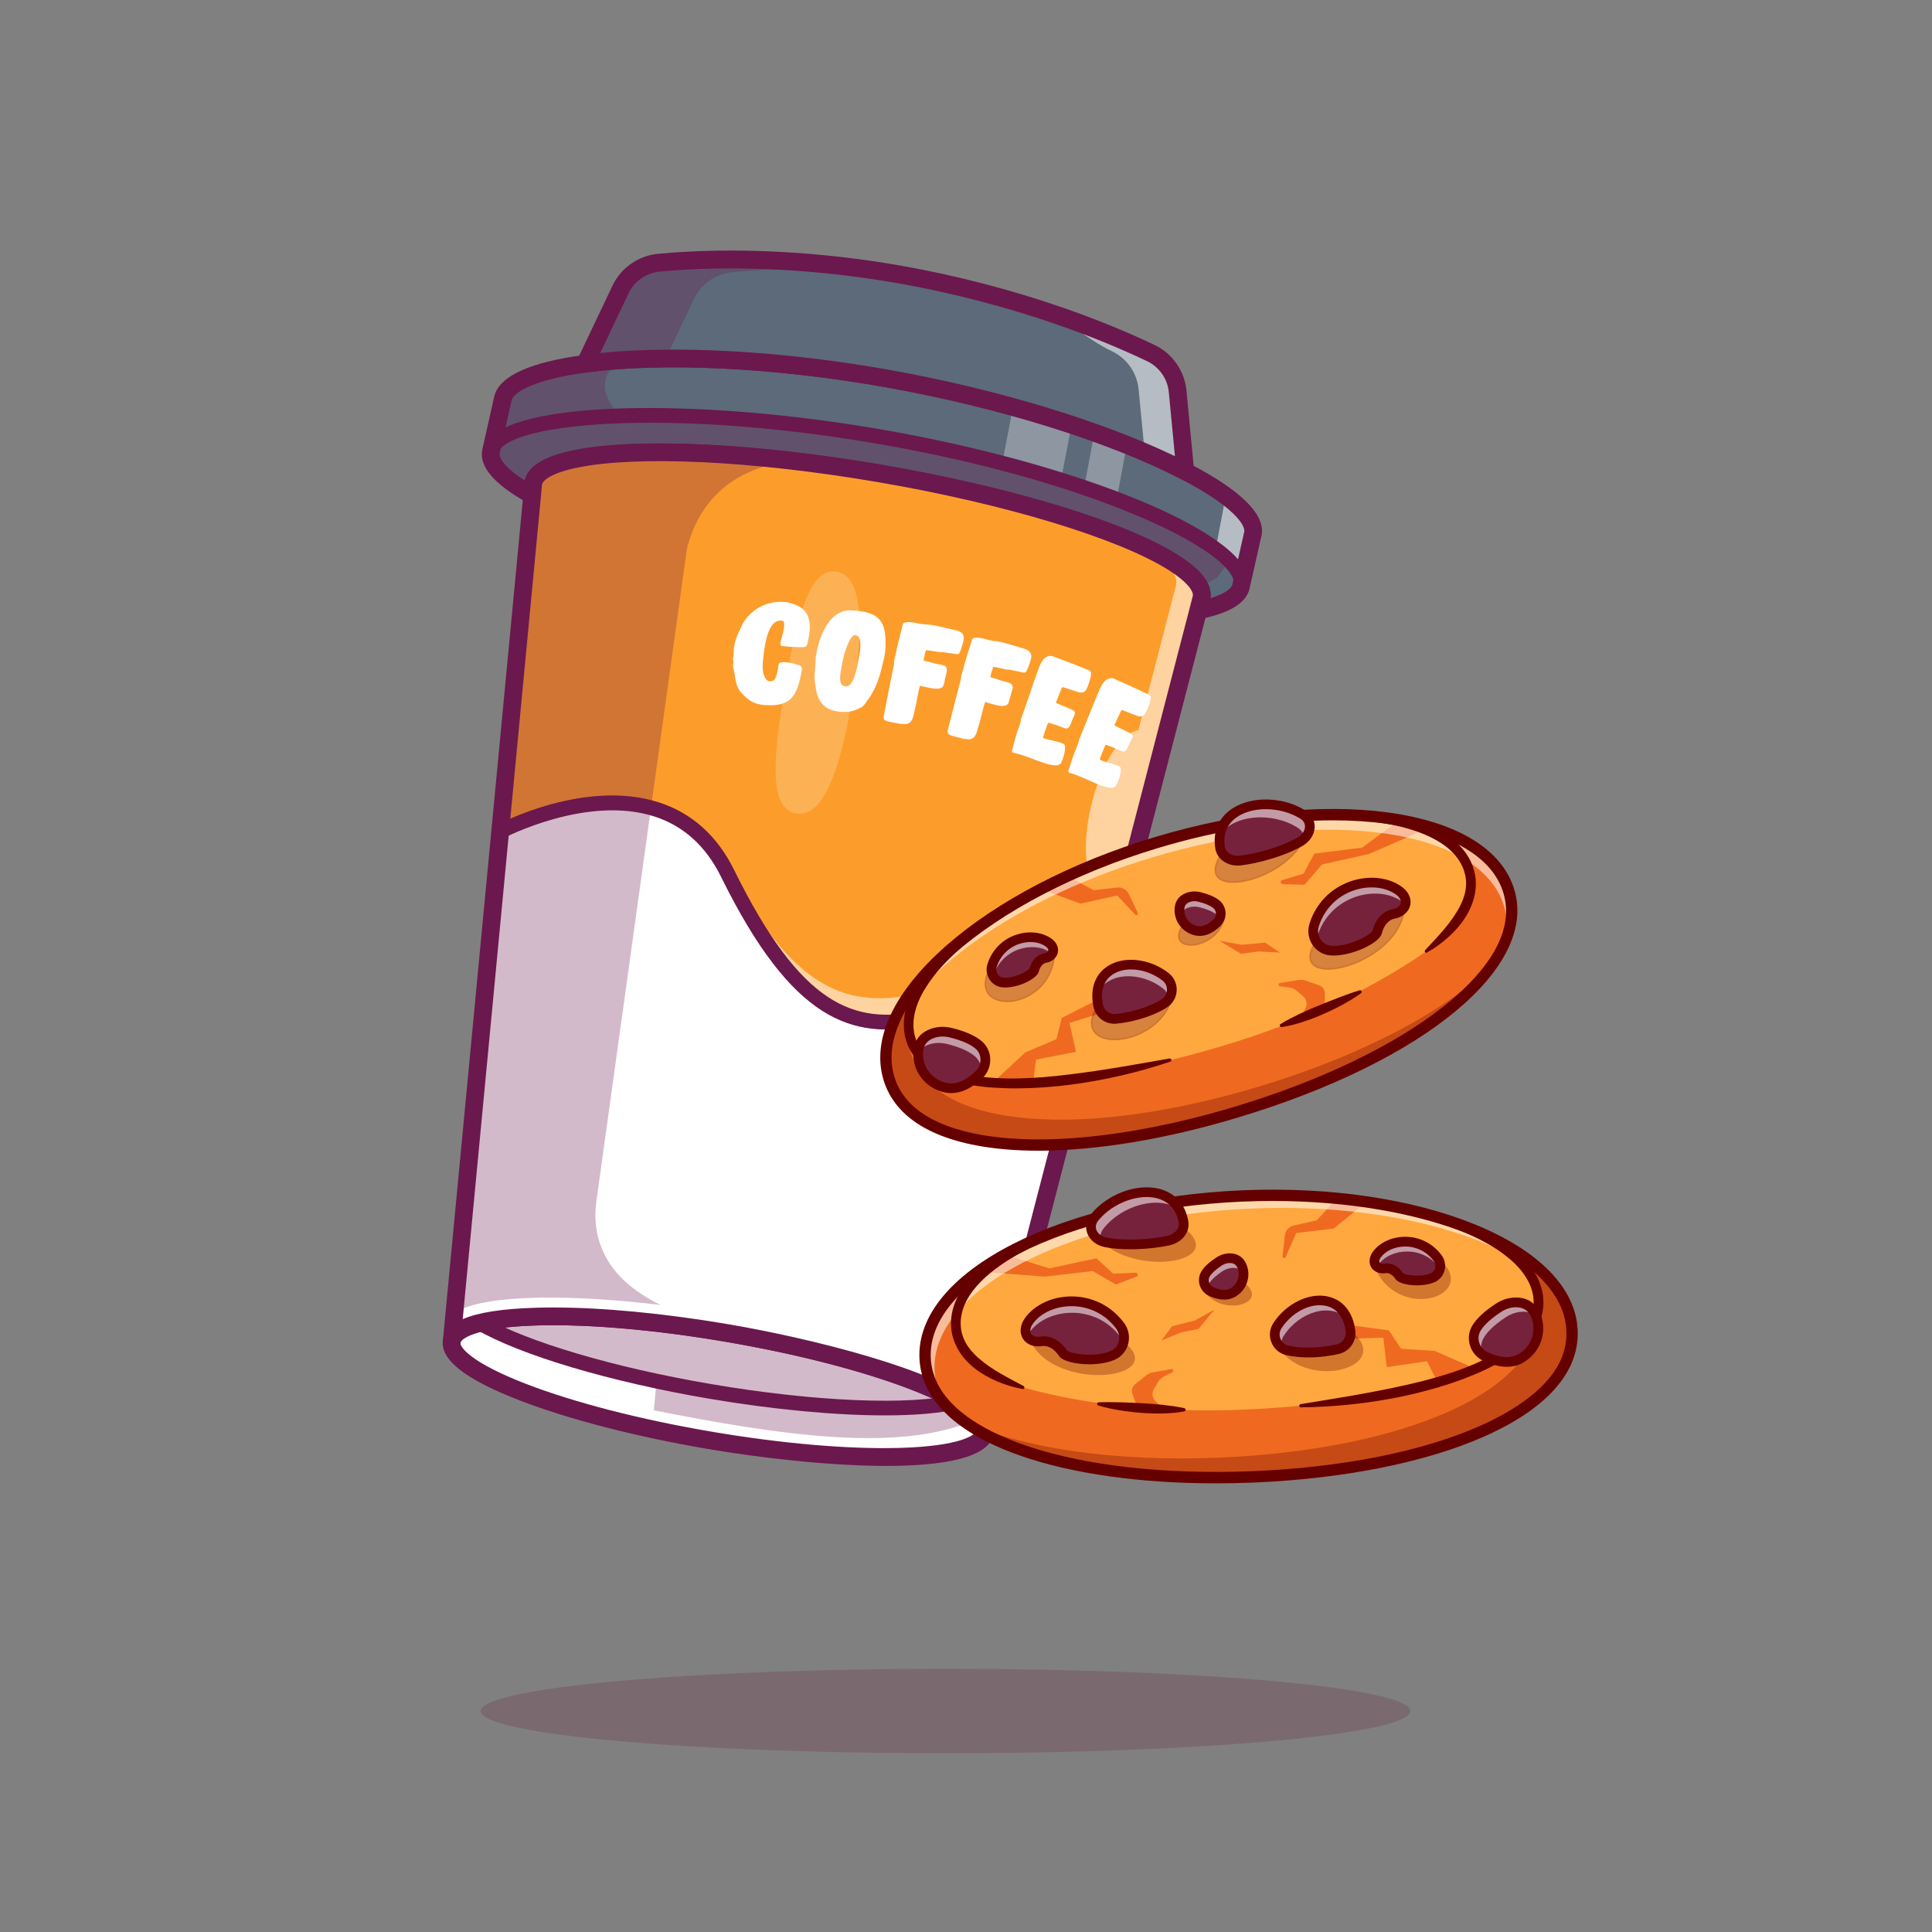 <?xml version="1.0" encoding="utf-8"?>
<!-- Generator: Adobe Illustrator 24.3.0, SVG Export Plug-In . SVG Version: 6.00 Build 0)  -->
<svg version="1.1" id="Layer_1" xmlns="http://www.w3.org/2000/svg" xmlns:xlink="http://www.w3.org/1999/xlink" x="0px" y="0px"
	 viewBox="0 0 4000 4000" style="enable-background:new 0 0 4000 4000;" xml:space="preserve">
<rect x="0" y="0" width="4000" height="4000" fill="#808080" stroke="none"/>
<style type="text/css">
	.st0{fill:#02DAFF;}
	.st1{opacity:0.2;}
	.st2{fill:#66142E;}
	.st3{fill:#5C6A79;}
	.st4{opacity:0.3;}
	.st5{fill:#FFFFFF;}
	.st6{fill:#6B184E;}
	.st7{opacity:0.55;}
	.st8{fill:#FC9D2B;}
	.st9{fill:#FFA840;}
	.st10{fill:#FEB85B;}
	.st11{fill:#650000;}
	.st12{fill:#EF6A20;}
	.st13{fill:#77223C;}
	.st14{fill:#792937;}
</style>
<g>
	<g class="st1">
		<g>
			<ellipse class="st2" cx="1957.5" cy="3542.5" rx="962.5" ry="87.5"/>
		</g>
	</g>
	<g>
		<g>
			<g>
				<g>
					<path class="st3" d="M2550.1,1238.8c-15.2,10.4-38.8,18.8-69.4,25l5.7-22.2l0.1-0.2l1.1-4.4c3.6-21.4-17-45.9-57.1-71.4
						c-103.3-65.8-335.6-138.7-611.1-185.8c-266.8-45.5-503.5-54.7-626.5-30c-53.2,10.7-85.2,27.7-89.1,50.9
						c-0.2,1.4-0.4,2.8-0.4,4.3l-1.9,20.3c-31.3-17.4-54.8-34.5-69.2-50.6c-5.3-5.9-9.3-11.6-12.1-17.3c0,0,0-0.1,0-0.1
						c-1.2-2.4-2.2-4.8-2.9-7.3c-1.5-5-1.9-10-1.1-14.7l0.7-2.9l23.7-104.9l0.8-3.9l0.1-0.2c9.3-32.3,71.5-57.2,170.1-70.5
						c22.9-3.1,47.7-5.6,74.3-7.4c143.7-9.7,338.4,0.3,551.6,38.2c255.4,45.5,479.5,120.9,616.4,192
						c93.1,48.3,145.7,94.6,140.3,128.1l-0.7,2.9l-23.8,105.4C2568.2,1222.2,2561.5,1231.1,2550.1,1238.8z"/>
				</g>
			</g>
			<g class="st4">
				<g>
					<polygon class="st5" points="2266.7,891.4 2334.2,914.8 2311.3,1037.3 2243.7,1014 					"/>
				</g>
			</g>
			<g class="st4">
				<g>
					<polygon class="st5" points="2097.7,840.3 2219.5,875.1 2196.7,994 2074.9,959.3 					"/>
				</g>
			</g>
			<g>
				<g>
					<path class="st5" d="M1468.4,2981.8c-304.9-52-543.6-143.9-533.1-205.1c10.4-61.3,266.1-68.7,571-16.7
						c304.9,52.1,543.6,143.9,533.2,205.2C2028.9,3026.4,1773.3,3033.9,1468.4,2981.8z"/>
				</g>
			</g>
			<g>
				<g>
					<path class="st6" d="M1835.5,3035c-122.6,0-269.8-17.9-370.2-35.1h0c-148.6-25.4-286.5-60.9-388.3-100.1
						c-114.5-44.1-166.8-85.4-159.8-126.2c7-40.9,70-62.5,192.6-66.1c109-3.2,250.9,9,399.5,34.4
						c197.2,33.7,565.6,124.4,548.2,226.4C2048.9,3018.3,1953.6,3035,1835.5,3035z M1145,2743.7c-11.7,0-23.1,0.2-34.2,0.5
						c-124.9,3.6-156,26.9-157.5,35.6c-1.5,8.7,20.2,40.9,136.8,85.8c99.6,38.3,235,73.2,381.3,98.2c0,0,0,0,0,0
						c146.3,25,285.6,37,392.3,33.9c124.9-3.6,156.1-26.9,157.5-35.5c1.5-8.6-20.2-40.9-136.8-85.8c-99.6-38.3-235-73.2-381.3-98.2
						C1372,2755.7,1246.4,2743.7,1145,2743.7z"/>
				</g>
			</g>
			<g class="st7">
				<g>
					<polygon class="st5" points="2537.5,1028.3 2517.6,1132.8 2576.7,1210 2600.9,1086.3 					"/>
				</g>
			</g>
			<g>
				<g>
					<path class="st6" d="M2480.7,1282.1c-5,0-9.8-2-13.3-5.7c-4.4-4.6-6-11.1-4.5-17.2l5.7-22.2c0.1-0.3,0.1-0.5,0.2-0.8l0.8-2.9
						c1.1-9.6-11.2-28.2-48.9-52.2c-104.3-66.4-341.5-138.3-604.3-183.1c-256.8-43.8-494.2-55.3-619.8-30.1
						c-52.3,10.5-72.8,25.5-74.6,35.9c0,0.2-0.1,0.6-0.1,1c0,0.7,0,1.3-0.1,2l-1.9,20.3c-0.6,6.2-4.2,11.6-9.7,14.5
						c-5.5,2.9-12.1,2.8-17.5-0.2c-69.2-38.6-100.1-74.3-94.5-108.9c0.1-0.4,0.1-0.8,0.2-1.2l0.7-2.9l24.4-108.5
						c0.1-0.6,0.3-1.2,0.5-1.8c11.9-40.2,74.2-68.2,185.2-83.2c162.7-22,398.8-10.5,631.5,30.9c237,42.2,469.4,114.7,621.6,193.8
						c106.4,55.2,156.8,104.8,149.9,147.3c-0.1,0.4-0.1,0.8-0.2,1.2l-0.7,2.9l-23.6,104.8c-5.5,31.4-39.4,53-103.5,66.1
						C2483.2,1282,2482,1282.1,2480.7,1282.1z M1366.1,918.1c127.7,0,288.3,14.9,456.6,43.6c271.3,46.3,508.1,118.5,617.8,188.4
						c48.1,30.7,69.6,59.6,65.5,88.5c31.2-9.6,44.3-20.9,45.7-29.4c0.1-0.4,0.1-0.7,0.2-1.1l24.3-107.6
						c1.7-14.4-23.9-53-130.7-108.4c-149.1-77.5-377.6-148.6-611.1-190.2c-229.2-40.8-461-52.2-620.2-30.7
						c-105.7,14.3-149.4,39.6-154.8,57.1l-0.7,3.1l-24.2,107.4c-1.3,10.8,12.2,30.4,52,56c6.9-29.9,40.7-50.4,103-63
						C1235.5,922.6,1295.8,918.1,1366.1,918.1z"/>
				</g>
			</g>
			<g>
				<g>
					<path class="st6" d="M1832.1,2930.4c-102.2,0-231-11.9-364.9-34.7c-205.3-35-389.8-90-481.6-143.3c-7.3-4.2-9.8-13.6-5.5-20.9
						c4.3-7.3,13.6-9.8,20.9-5.5c88.9,51.7,269.5,105.2,471.4,139.6c213.3,36.4,412.2,44.8,506.7,21.2c8.2-2,16.5,3,18.5,11.2
						c2,8.2-3,16.5-11.2,18.5C1948.8,2925.8,1895.6,2930.4,1832.1,2930.4z"/>
				</g>
			</g>
			<g class="st4">
				<g>
					<path class="st6" d="M995,2734c87.2,50.7,266.1,105.6,476.5,141.5c222.7,38,419.2,44.3,513,21l-18.3-50.2L1712,2734
						c0,0-533.6-105.2-546.2-101.5c-12.6,3.7-138.2,67.2-138.2,67.2L995,2734z"/>
				</g>
			</g>
			<g>
				<g>
					<path class="st5" d="M2039.4,2965.2c10.4-61.3-228.3-153.1-533.2-205.2c-304.9-52-560.5-44.6-571,16.7l100.3-1054.9l66.2-696.5
						l1.9-20.3c0-1.4,0.1-2.9,0.4-4.3c3.9-23.2,35.9-40.2,89.1-50.9c123-24.8,359.7-15.6,626.5,30c275.4,47,507.7,120,611.1,185.8
						c40,25.5,60.7,49.9,57.1,71.4l-1.1,4.4l-0.1,0.2l-5.7,22.2l-253.6,977.7L2039.4,2965.2z"/>
				</g>
			</g>
			<g>
				<g>
					<path class="st5" d="M2039.4,2965.2c9-52.8-166.6-128.2-410.2-181.3c-39.4-8.6-80.5-16.6-123-23.9
						c-304.9-52-560.5-44.6-571,16.7l100.3-1054.9l66.2-696.5l1.9-20.3c0-1.4,0.1-2.9,0.4-4.3c3.9-23.2,35.9-40.2,89.1-50.9
						c96.1-19.3,261.5-18,456.4,5.3c0.1,0,0.2,0,0.2,0c54.6,6.5,111.5,14.7,169.9,24.7c275.4,47,507.7,120,611.1,185.8
						c40,25.5,60.7,49.9,57.1,71.4l-1.1,4.4l-0.1,0.2l-5.7,22.2l-253.6,977.7L2039.4,2965.2z"/>
				</g>
			</g>
			<g>
				<g>
					<path class="st8" d="M2227.1,2241.5c-21.1-151.5-167.6-164.1-316.4-133.6c-148.7,30.6-263.1-13.3-404.4-299.6
						c-131.5-266.6-470.9-86.6-470.9-86.6l66.2-696.5l1.9-20.3c0-1.4,0.1-2.9,0.4-4.3c3.9-23.2,35.9-40.2,89.1-50.9
						c123-24.8,359.7-15.6,626.5,30c275.4,47,507.7,120,611.1,185.8c40,25.5,60.7,49.9,57.1,71.4l-1.1,4.4l-0.1,0.2l-5.7,22.2
						L2227.1,2241.5z"/>
				</g>
			</g>
			<g class="st4">
				<g>
					<path class="st6" d="M1099.2,1051.8l-2.4,25.2l1.9-20.3c0-1.4,0.1-2.9,0.4-4.3C1099.1,1052.2,1099.2,1052,1099.2,1051.8z"/>
				</g>
			</g>
			<g>
				<g>
					<g>
						<path class="st5" d="M1519.3,1349.3c0-0.3-0.3-3.8-0.3-3.8c1.6-15.1,6.5-30.1,14-43.8c2.8-5.3,4.3-10.9,7.8-15.5
							c17.1-25.5,47.5-42.7,82.6-39.9c4.8,0.4,5.6-0.2,9.1,1.4c39.7,8.5,48.6,33.2,42.2,69.7c-1.2,6.9-1.9,11.2-3.8,18
							c-1.9,2.7-3.9,4-7.3,4.7c-3.9-0.1-22.2-0.9-26.1-0.9c-0.7-0.1-7.5-0.6-9.6-0.8c-2.5-0.2-8.5-0.7-8.5-0.7
							c-3.2-0.6-4.2-3.5-3.6-7.6c0.3-2.8,13.8-42.7,4.6-44.7c-29-6-36.4,45.6-39,66.9c-0.1,0.9-0.3,2.2-0.4,3.5
							c-2.2,17-5.7,43.6,9.4,54.4c0,0,1,0.1,1.4,0.1c9,0.6,15.4,1.4,20.4-34.9c1.4-9.8,34.2-1,36.5,0.3c4.9,0.5,12.6,3.1,11.7,9.1
							c-9.3,59.1-24.8,78.6-76.8,74.9c-23.5-1.5-34.6-10-49.4-26.1c-9.1-9.9-11.3-24.5-13.2-37.5c-0.2-1.3-0.5-2.5-0.7-3.8
							c-0.7-4.1-2-8.3-2.7-12.4c-0.3-4.4,2-9.1-0.1-13.6C1517.8,1363.7,1519,1352.1,1519.3,1349.3z"/>
					</g>
				</g>
				<g>
					<g>
						<path class="st5" d="M1760.9,1263.7c63.7,2,73.8,25.7,72.4,75.3c0.1,2.6-0.7,12.1-0.9,13c-0.1,0.6-1.6,8.4-2.3,11.5
							c-7.6,32.7-13.7,59.7-34.9,87.5c-2.8,3.7-5,7.8-8.8,11.3c-0.4,0.3-4,2.9-5,3c-15,8.5-29.5,10.1-46.8,7.7
							c-30.2-4.1-41.4-22.1-45.8-48.9c-0.1-1.6-1.9-14.2-2.3-17.7c-0.2-1-0.2-3.2-0.1-3.8c0.8-14.2,1.7-28.4,2.6-42.6
							c0,0,0.4-2.5,0.6-3.7C1694.7,1325,1713.9,1262.5,1760.9,1263.7z M1751.2,1421.1c16.6,1.8,23.5-41.2,26.3-55.8
							c0.3-1.2,0.5-2.5,0.7-3.1c1.8-8.7,9.3-44.9-6.9-47.3c-11.8-1.7-23.6,38.8-24.8,45.3
							C1734.5,1411.9,1738.7,1419.7,1751.2,1421.1z"/>
					</g>
				</g>
				<g>
					<g>
						<path class="st5" d="M1851.1,1374.5c-0.7-6.2,1.6-12.5,3.1-18.7c0.2-2.2,4-19.2,4.5-21.3c0.2-0.9,4-16,5.4-21.5
							c0.9-3.4,4.7-18.4,5.5-21.5c2-3.5,10.2-3.6,13.6-3.5c8.8,0.4,17.7,3.1,26,4.2c1.8,0.3,12.4,0.9,14.2,1
							c12.6,1.4,23,4.3,35.6,7.1c3.9,0.8,20.6,4.7,24,5.6c17.1,6.4,12.8,18.4,8.9,31.1c-0.4,1.2-0.7,2.1-1,3.3
							c-0.5,1.5-3.2,9.3-3.7,10.8c-2.5,4.6-7.3,3.4-11.7,2.4c-3.5-0.5-20.3-2.9-24.2-3.4c-7.7,1.4-32.3-5.6-34.4-3.4
							c-0.3,1.2-1.6,5.8-1.8,6.7c-1.4,5.2-2.4,8.8-2.7,13.9c0.3,0.4,1.5,1,2.2,1.1c0.6,0.4,8.2,1.8,9.2,2c1.3,0.6,10.4,2.9,11.7,3.2
							c14.2,3.5,27.6,1.8,24.5,17.6c-0.8,2.7-4.6,19.7-5.6,24.6c0,0-0.5,1.8-0.7,2.4c-3.1,10.9-20.1,7.6-29.2,5.9
							c-0.3-0.1-1-0.2-1.3-0.3c-2.7-0.3-15-3-18-3.9c-0.7,0.2-0.8,0.5-1,1.1c-4.2,16.2-6.3,32.8-10.4,49.3
							c-2.8,11.3-3.9,29.7-20.9,28.7c-2.3-0.2-9.4-0.3-9.7-0.4c-7.8-1.6-15.6-3.1-23.4-4.6c-8.8-1.7-12-5.4-9.6-13.6
							C1836.9,1445.2,1843.8,1409.9,1851.1,1374.5z"/>
					</g>
				</g>
				<g>
					<g>
						<path class="st5" d="M1989.8,1404.8c-0.3-6.2,2.3-12.4,4.2-18.5c0.3-2.2,5.1-18.9,5.7-21c0.3-0.9,4.9-15.7,6.6-21.1
							c1-3.3,5.8-18.1,6.7-21.1c2.2-3.4,10.3-2.9,13.6-2.7c8.7,0.9,17.3,4.2,25.4,5.7c1.7,0.5,12.1,1.7,14,1.9
							c12.4,2.1,22.4,5.6,34.6,9.2c3.7,1.1,20,5.9,23.3,7c16.4,7.4,11.5,19.1,6.9,31.5c-0.4,1.2-0.8,2.1-1.2,3.3
							c-0.6,1.5-3.7,9.1-4.3,10.6c-2.7,4.4-7.4,3-11.7,1.7c-3.4-0.7-19.9-4.1-23.6-4.8c-7.7,1-31.5-7.5-33.7-5.4
							c-0.4,1.2-1.9,5.7-2.2,6.6c-1.7,5.1-2.9,8.7-3.5,13.8c0.2,0.4,1.5,1.1,2.1,1.2c0.6,0.5,7.9,2.2,8.9,2.5
							c1.2,0.7,10,3.5,11.3,3.9c13.7,4.3,27.1,3.5,23,19c-1,2.7-5.7,19.3-7,24.2c0,0-0.6,1.8-0.8,2.4c-3.7,10.7-20.2,6.4-29.1,4.2
							c-0.3-0.1-1-0.3-1.3-0.4c-2.7-0.5-14.6-3.9-17.5-5c-0.7,0.1-0.8,0.4-1,1c-5.1,15.9-8.2,32.4-13.2,48.6
							c-3.4,11.1-5.6,29.4-22.3,27.4c-2.3-0.3-9.2-0.9-9.5-1c-7.5-2-15.1-4-22.7-6c-8.5-2.2-11.5-6.2-8.6-14.2
							C1971.6,1474.5,1980.5,1439.6,1989.8,1404.8z"/>
					</g>
				</g>
				<g>
					<g>
						<path class="st5" d="M2127.3,1450.7c8-22.9,15.2-46.1,23.9-68.8c3.6-9.4,11.1-26.7,27.6-23.5c25.7,9.4,51.2,19.3,76.3,29.6
							c6,2.9,3.6,11.8,2.3,16.4c-0.7,2.4-2.9,10-3,10.3c-0.1,0.3-2.1,5.6-2.8,7.4c-0.5,1.2-3,6-3.4,7.1c-4.9,6.2-11.9,5.3-19.3,2.6
							c-4-1.2-22.9-7.3-26.8-8.7c-0.3-0.1-1.9,0-2.2-0.1c-0.3-0.1-1.2,0.2-1.2,0.2c-4.1,10.2-8.3,20.5-12.3,30.7
							c0.2,0.6,0.5,1.3,0.7,1.9c10.4,4.2,20.8,8.5,31.1,12.9c3.5,1.3,8.9,5,7.2,9c-3.5,8.3-6.9,16.7-10.3,25.1
							c-1.2,2.9-5.5,6.4-9,5.4c-11.4-4.5-23-8.4-34.8-11.9c-1.2,0.3-1.9,1.3-2.4,2.5c-0.1,0.3-0.6,1.5-0.6,1.5
							c-1.4,3.5-7.2,20.8-8.2,24.5c0,0.1-0.1,0.2-0.1,0.3c0,0.1-0.1,0.2-0.1,0.3c0,0.1-0.1,0.2-0.1,0.3c-0.1,1.3-0.2,2.3,1.4,2.8
							c11.7,4.1,23.9,5.2,35.3,9.4c1.5,0.6,5.6,1.8,6.8,3.2c4.6,5.1-0.8,24.9-3.2,31c-0.7,1.8-1.4,3.5-2.4,5.1
							c-7,22.3-64.2-12.2-99.6-18.7c-1.5-0.5-3.3-2.4-2.9-4.6c0,0,1.1-3.3,1.2-3.6c0.6-2.8,6.1-23.8,6.9-26.2
							c3.2-12.2,9.2-23.5,10.8-35.8C2115.9,1483.1,2125.2,1456.3,2127.3,1450.7z"/>
					</g>
				</g>
				<g>
					<g>
						<path class="st5" d="M2249.4,1494.1c9.2-22.4,17.7-45.2,27.6-67.4c4.1-9.2,12.4-26,28.6-21.9c24.8,10.8,49.4,22.1,73.6,33.7
							c5.7,3.2,2.8,12,1.3,16.5c-0.8,2.4-3.4,9.9-3.6,10.1c-0.1,0.3-2.4,5.5-3.2,7.2c-0.6,1.1-3.3,5.8-3.8,6.9
							c-5.2,5.9-12.1,4.6-19.2,1.5c-3.8-1.4-22.2-8.6-25.9-10.1c-0.3-0.1-1.8-0.1-2.1-0.2c-0.3-0.1-1.2,0.2-1.2,0.2
							c-4.7,10-9.3,20-13.9,30c0.2,0.7,0.4,1.3,0.6,1.9c10,4.8,20,9.7,30,14.6c3.4,1.5,8.5,5.5,6.5,9.4c-3.9,8.1-7.8,16.3-11.6,24.4
							c-1.3,2.8-5.7,6.1-9.2,4.9c-10.9-5.2-22.2-9.7-33.7-13.8c-1.2,0.2-2,1.2-2.5,2.4c-0.1,0.3-0.6,1.4-0.6,1.4
							c-1.5,3.4-8.3,20.4-9.5,24c0,0.1-0.1,0.2-0.1,0.3c0,0.1-0.1,0.2-0.1,0.3c0,0.1-0.1,0.2-0.1,0.3c-0.2,1.3-0.3,2.3,1.2,2.9
							c11.3,4.8,23.3,6.5,34.2,11.3c1.5,0.6,5.4,2.1,6.5,3.6c4.3,5.3-2.3,24.8-5,30.8c-0.8,1.7-1.6,3.4-2.6,5
							c-8.2,21.9-62.6-15.7-97.1-24.1c-1.5-0.6-3.1-2.6-2.6-4.7c0,0,1.3-3.2,1.4-3.5c0.7-2.7,7.4-23.4,8.3-25.7
							c3.8-12,10.4-22.9,12.7-35.2C2236.3,1525.8,2247,1499.6,2249.4,1494.1z"/>
					</g>
				</g>
			</g>
			<g class="st7">
				<g>
					<path class="st5" d="M2209,2179.5c-47.9-94.4-172.4-99.5-298.4-73.5c-131,27-228-9.8-345.8-214.5
						c109.4,167.1,208.1,192,329.9,166.9C2039.2,2028.7,2181.7,2039.8,2209,2179.5z"/>
				</g>
			</g>
			<g class="st7">
				<g>
					<path class="st5" d="M2211.2,2193.9c-0.6-4.3-1.3-8.4-2-12.4c1.2,2.4,2.3,4.7,3.4,7.2L2211.2,2193.9z"/>
				</g>
			</g>
			<g class="st7">
				<g>
					<path class="st5" d="M2227.1,2241.5c-5.2-37.3-18-66.2-36.6-88.1l82.3-317.4c-62.1-51.6,3.1-309.4,84.2-324.5l71.2-274.5
						l5.7-22.2l0.1-0.2l1.1-4.4c3.6-21.4-17-45.9-57.1-71.4c-4.8-3.1-9.9-6.2-15.3-9.3c26.4,12.1,49.2,24.2,67.8,36
						c40,25.5,60.7,49.9,57.1,71.4l-1.1,4.4l-0.1,0.2l-5.7,22.2L2227.1,2241.5z"/>
				</g>
			</g>
			<g>
				<g>
					<path class="st6" d="M2039.4,2983.5c-1.3,0-2.6-0.1-3.9-0.4c-9.6-2.1-15.9-11.3-14.2-21c1.5-8.7-20.2-41-136.8-85.8
						c-99.6-38.3-235-73.2-381.3-98.2c-146.3-25-285.6-37-392.3-33.9c-124.9,3.6-156,26.9-157.5,35.6c-1.7,9.7-10.7,16.4-20.5,15.1
						c-9.8-1.3-16.8-10.1-15.9-19.9l166.5-1751.4l1.8-19.5c0-2.6,0.4-4.8,0.6-6.3c5.3-31.5,39.2-53,103.6-65.9
						c129.6-26.1,372.3-14.6,633.2,29.9c271.3,46.3,508.1,118.5,617.8,188.4c48.9,31.2,70.3,60.6,65.3,89.9c-0.1,0.5-0.2,1-0.3,1.5
						l-1.1,4.4c-0.1,0.3-0.1,0.5-0.2,0.8l-5.6,21.7l-441.4,1701.4C2055,2978,2047.6,2983.5,2039.4,2983.5z M1144.9,2707
						c103.5,0,231.3,12.2,364.4,34.9c162.2,27.7,440.1,94,524.1,173.3L2463,1259.2l5.7-22.2c0.1-0.3,0.1-0.5,0.2-0.8l0.8-2.9
						c1.1-9.6-11.2-28.2-48.9-52.2c-104.3-66.4-341.5-138.3-604.3-183.1c-256.8-43.8-494.2-55.3-619.8-30.1
						c-52.3,10.5-72.8,25.5-74.6,35.9c0,0.2-0.1,0.6-0.1,1c0,0.7,0,1.3-0.1,2l-1.9,20.3L958,2731.2c31.9-13.9,82.2-21.7,151.8-23.7
						C1121.1,2707.2,1132.8,2707,1144.9,2707z"/>
				</g>
			</g>
			<g>
				<g>
					<path class="st3" d="M2454,975.8c-136.8-71.1-361-146.5-616.4-192c-252.6-44.9-479.4-50.6-625.9-30.8l73-153.6
						c14.8-31.2,44.9-52.3,79.3-55.5c137.5-12.9,312.6-8.7,502.5,25.1c117.2,20.9,227.9,50.9,326.7,85
						c69.8,24.1,133.6,50.4,189.5,77c31.1,14.8,52.2,44.8,55.4,79.2L2454,975.8z"/>
				</g>
			</g>
			<g class="st7">
				<g>
					<path class="st5" d="M2442.5,965.3c-15.1-7.9-55.9-26.1-73.1-34l-12-125c-3.3-34.4-24.3-64.4-55.4-79.2
						c-55.9-26.6-89.8-65.8-159.6-90c-98.7-34.2-209.7-55.7-326.9-76.6c-189.8-33.9-370.1-23.2-507.6-10.3c-0.7,0.1-1.3,0.1-2,0.3
						c13.6-9.5,29.7-15.5,46.7-17.1c137.5-12.9,312.7-8.7,502.5,25.2c117.2,20.9,227.9,50.9,326.7,85c69.8,24.1,133.6,50.4,189.5,77
						c31.1,14.8,52.2,44.9,55.5,79.2L2442.5,965.3z"/>
				</g>
			</g>
			<g class="st4">
				<g>
					<path class="st6" d="M1841.6,564.8c-121.1-11-232-10.1-325.5-1.4c-34.4,3.3-64.5,24.3-79.3,55.5l-58.6,123.3
						c-62.7,0.5-118.8,4.3-166.5,10.8l73-153.6c14.8-31.2,45-52.3,79.3-55.5C1495.5,531.6,1661.4,534.9,1841.6,564.8z"/>
				</g>
			</g>
			<g>
				<g>
					<path class="st6" d="M2569.9,1227.5c-0.8,0-1.6-0.1-2.5-0.2c-8.3-1.4-14-9.2-12.6-17.6c1.9-12-9.9-29.9-32.5-49.1
						c-83.2-70.8-333.7-175.6-687.2-238.6c-356.4-63.5-638.4-54.5-749.6-19.3c-43.9,13.9-52.2,28.3-53.7,33.8
						c-2.2,8.2-10.6,13-18.8,10.8c-8.2-2.2-13-10.6-10.8-18.8c6.3-23.3,30.5-41.3,74-55c140.1-44.4,454.4-36.8,764.2,18.4
						c312.6,55.7,594.5,154.4,701.6,245.4c32.3,27.5,46.7,53.5,42.8,77.3C2583.7,1222.1,2577.2,1227.5,2569.9,1227.5z"/>
				</g>
			</g>
			<g class="st4">
				<g>
					<path class="st6" d="M2539.2,1169.7l-19.7,26.6c-9.3,6.4-21.7,11.9-36.9,16.8c-5.1-9.3-13.8-18.8-25.6-28.7l-0.1,0
						c-7.5-6.2-16.3-12.5-26.3-18.9c-103.3-65.8-335.6-138.7-611.1-185.8c-266.8-45.5-503.5-54.7-626.5-30
						c-53.2,10.7-85.2,27.7-89.1,50.9c-0.2,1.4-0.4,2.8-0.4,4.3l-1.9,20.3c-31.3-17.4-54.8-34.5-69.2-50.6l-7.9-21.7l-7.5-20.5
						c4.8-17.9,27.2-32.9,63.8-44.4c127.6-40.4,427.5-39.8,756.9,18.8c333.5,59.5,599.1,160.9,694.4,242c2,1.7,3.9,3.4,5.8,5.1
						C2539.6,1159.5,2540,1164.8,2539.2,1169.7z"/>
				</g>
			</g>
			<g>
				<g>
					<path class="st6" d="M2454,994.1c-2.9,0-5.8-0.7-8.5-2.1c-149.1-77.5-377.6-148.6-611.1-190.2c-229.2-40.8-461-52.2-620.2-30.7
						c-6.7,0.9-13.3-1.9-17.3-7.4c-4-5.4-4.7-12.6-1.8-18.7l73-153.6c17.5-36.8,53.6-62.1,94.2-65.9
						c154.3-14.5,334.5-5.5,507.4,25.3c111.9,20,222.7,48.8,329.5,85.7c68.2,23.6,132.6,49.8,191.4,77.8
						c36.7,17.5,61.9,53.5,65.8,94l15.8,165.5c0.6,6.7-2.4,13.2-8,17C2461.2,993.1,2457.6,994.1,2454,994.1z M1394.3,723.8
						c135.3,0,291.6,14.3,446.6,41.9c222,39.6,439.9,105.6,591.7,178.8L2419.9,812c-2.6-27.7-19.9-52.3-45.1-64.3
						c-57.5-27.4-120.7-53.1-187.6-76.2c-104.9-36.3-213.9-64.7-323.9-84.3c-169.7-30.2-346.4-39.1-497.6-24.9
						c-27.8,2.6-52.4,19.9-64.4,45.1l-58.7,123.6C1288.8,726.1,1339.8,723.8,1394.3,723.8z"/>
				</g>
			</g>
			<g>
				<g>
					<path class="st6" d="M2227.1,2256.8c-7.5,0-14.1-5.5-15.1-13.2c-6.3-45.5-25.3-79.7-56.5-101.7c-49.3-34.8-132.9-41.4-241.7-19
						c-151,31-274.1-9.6-421.1-307.8c-31.2-63.3-77.5-105.2-137.7-124.6c-140-45.2-310.6,43.9-312.4,44.8c-7.5,4-16.7,1.1-20.7-6.4
						c-4-7.5-1.1-16.7,6.4-20.7c7.4-3.9,183.9-96.1,336.1-46.9c68.3,22.1,120.7,69.2,155.7,140.2c139,281.8,247.3,320.2,387.5,291.4
						c119-24.5,208.3-16.4,265.5,24c38.3,27.1,61.6,68.2,69.1,122.4c1.2,8.4-4.7,16.1-13,17.3
						C2228.5,2256.7,2227.8,2256.8,2227.1,2256.8z"/>
				</g>
			</g>
			<g class="st4">
				<g>
					<path class="st6" d="M1020.4,957.3l-2.9-7.3c-1.5-5-1.9-10-1.1-14.7l0.7-2.9l23.7-104.9l0.8-3.9l0.1-0.2
						c9.3-32.3,71.5-57.2,170.1-70.5c22.9-3.1,47.7-5.6,74.3-7.4c0,0-74.7,39.9-2,115.4C1144,870.4,1004.5,880,1020.4,957.3z"/>
				</g>
			</g>
			<g class="st1">
				<g>
					<path class="st5" d="M1648.8,1684.2c-57.9-9.6-47.7-116.3-24.8-254.6s49.8-255.7,107.7-246.1c57.9,9.6,55.7,124.4,32.8,262.6
						S1706.7,1693.8,1648.8,1684.2z"/>
				</g>
			</g>
			<g class="st4">
				<g>
					<path class="st6" d="M1367.3,2701.8c-212.5-25.6-381.5-18.7-426.9,18.1l89.7-943.3l4.9-51.7c0,0,167.2-88.6,312.3-49.3l-7,51.1
						l-105.5,760c-1.6,11.6-2.3,23.2-2,34.8c0.6,20,4.2,39.7,11.3,58.5C1264.5,2633.9,1306.8,2671.5,1367.3,2701.8z"/>
				</g>
			</g>
			<g class="st4">
				<g>
					<path class="st6" d="M1422.2,1136.1l-74.4,536.3c-145.1-39.3-312.3,49.3-312.3,49.3l62.5-658.1l1.1-11.7l2.5-26.6l1.9-20.3
						c0-1.4,0.1-2.9,0.4-4.3c3.9-23.2,35.9-40.2,89.1-50.9c96.1-19.3,261.5-18,456.4,5.3C1640.8,955.5,1467.6,955.8,1422.2,1136.1z"
						/>
				</g>
			</g>
			<g class="st4">
				<g>
					<path class="st6" d="M2025.2,2936.1c-154.6,74.6-411.5,35.2-671.5-16.1l5.5-60.6c234.7,52.2,454.4,86,604.2,35.5
						C1994.9,2901.4,2014.1,2919.7,2025.2,2936.1z"/>
				</g>
			</g>
		</g>
		<g>
			<g>
				<g>
					<path class="st9" d="M3254.7,2754.6c7.2,169.5-288.2,287.3-658.1,303c-369.9,15.7-674.2-76.6-681.3-246.2
						c-3.8-89.4,76.1-173.3,206.7-235.1c117.1-55.4,275.1-92.9,450-100.3c159.9-6.8,307.8,12.7,424.8,50.7
						C3150.4,2576.6,3250.7,2658.4,3254.7,2754.6z"/>
				</g>
			</g>
			<g>
				<g>
					<path class="st10" d="M3135.5,2601.4c-32.9-29.1-80.8-54.4-139.8-74.6c0,0,0.4,0,1,0c33.4,10.8,64.2,23.2,92.2,36.8
						C3106.5,2575.5,3122.1,2588.2,3135.5,2601.4z"/>
				</g>
				<g>
					<path class="st11" d="M3134.4,2602.7c-32.6-28.9-79.5-53.9-139.2-74.3l-8.5-2.9l10.3-0.4l0.3,0.1
						c33.4,10.8,64.5,23.3,92.4,36.9c17.9,12.2,33.7,25,47,38.1L3134.4,2602.7z M3078.1,2560.2c6,3.2,11.8,6.6,17.4,9.9
						c-2.4-1.7-4.9-3.5-7.4-5.2C3084.7,2563.4,3081.4,2561.8,3078.1,2560.2z"/>
				</g>
			</g>
			<g>
				<g>
					<path class="st12" d="M3254.7,2754.6c7.2,169.5-288.2,287.3-658.1,303c-369.9,15.7-674.2-76.6-681.3-246.2
						c-3.8-89.4,76.1-173.3,206.7-235.1l2.1,0.2c-92.8,46.7-147.8,105.4-145.2,167c2.4,57.5,54.3,100.2,139.1,129.1
						c76.5,21,155.6,34.5,237.1,41.6l-10.4-27.8c-2.8-7.5-0.5-15.9,5.8-20.9l22.4-17.8c4.2-3.3,9.2-5.6,14.4-6.5l37.9-6.6
						c3.9-0.7,5.6,4.7,2.1,6.4l-16.8,8.4c-5.3,2.6-9.8,6.8-12.8,11.9l-8.8,15c-4.5,7.8-3.3,17.6,2.9,24.1l16.9,17.4
						c92.1,4.8,187,1.9,284.3-7.5c283.8-24.3,497.5-98.5,492.4-218.1c-2.9-68-75.4-126.4-189.9-165.6c0,0,0.4,0,1,0
						C3150.4,2576.6,3250.7,2658.4,3254.7,2754.6z"/>
				</g>
			</g>
			<g class="st4">
				<g>
					<path class="st11" d="M3243.9,2749.4c7.2,169.5-288.2,287.3-658.1,303c-256.2,10.9-480.9-30.1-597.2-112.6
						c125.1,59.1,319.7,87.2,537,78c369.8-15.7,665.2-133.4,658.1-303c-0.9-21.4-6.5-42-16.5-61.8c0,0,0,0,0-0.1
						c-8.1-20-22.4-38.9-42.2-56.5c-0.1-0.1-0.2-0.2-0.3-0.3c-32.9-29.1-80.8-54.4-139.8-74.6c0,0,0.4,0,1,0
						c33.4,10.8,64.2,23.2,92.2,36.8C3178.5,2607.6,3240.7,2674.1,3243.9,2749.4z"/>
				</g>
			</g>
			<g>
				<g>
					<path class="st12" d="M2351,2635.1l-46.1,2l-34.9-31.9l-97.5,20.8l-91.8-28.4l-63.4,34.3l145.8,11.2l99.4-11.5l47.7,27.8
						l42.4-16C2357.2,2641.6,2355.8,2634.9,2351,2635.1z"/>
				</g>
			</g>
			<g>
				<g>
					<path class="st12" d="M2767.9,2481.1l-41.7,45.5l-47.4,10.6c-10.1,2.2-17.6,10.7-18.7,20.9l-4.7,42.9c-0.4,3.8,4.8,5.2,6.3,1.7
						l22-49.8l77.7-9.3l67.2-55.1L2767.9,2481.1z"/>
				</g>
			</g>
			<g class="st7">
				<g>
					<path class="st5" d="M3229,2676.7c-44.1-50.7-118.4-93.3-212.7-123.9c-117-38-264.9-57.4-424.8-50.7
						c-174.9,7.4-332.8,44.9-450,100.3c-130.6,61.7-210.5,145.7-206.7,235.1c1.1,25.1,8.6,48.5,22,70.1
						c-25.5-28.5-40-60.6-41.5-96.2c-3.8-89.4,76.1-173.3,206.7-235.1c117.1-55.4,275.1-92.9,450-100.3
						c159.9-6.8,307.8,12.7,424.8,50.7C3106.8,2562.4,3189.5,2614.6,3229,2676.7z"/>
				</g>
			</g>
			<g>
				<g>
					<polygon class="st12" points="2760.9,2738.7 2875.7,2754.5 2900.8,2792.4 2970.3,2796.9 3077.5,2843.8 2983.7,2876.5 
						2954.4,2818.3 2871.1,2830.4 2864,2769.4 2762.4,2772.9 					"/>
				</g>
			</g>
			<g>
				<g>
					<path class="st11" d="M2516.8,3071.1c-154.1,0-294.1-19.4-400.6-56c-135.4-46.5-208.9-116.7-212.6-203.1
						c-3.7-86.8,65-170.8,193.3-236.3c125.5-64.1,294-103.6,474.6-111.3c180.6-7.7,351.8,17.4,482.3,70.7
						c133.4,54.4,209,132.3,212.6,219.1l0,0c3.7,86.4-63.6,162.6-194.6,220.4c-120.7,53.3-289.3,86.9-474.7,94.8
						C2570.1,3070.5,2543.2,3071.1,2516.8,3071.1z M2635,2486.5c-20.7,0-41.5,0.4-62.5,1.3c-177.2,7.5-342.3,46.1-464.9,108.7
						c-119.7,61.1-183.8,137.3-180.6,214.4c4.1,95.9,109.2,151.9,196.8,181.9c122.1,41.9,289.8,60.7,472.4,53
						c182.5-7.7,348.1-40.7,466.2-92.8c84.7-37.4,184.7-102,180.6-198l0,0c-3.3-77.1-73.6-147.6-198.1-198.4
						C2932.6,2510.9,2788.9,2486.5,2635,2486.5z"/>
				</g>
			</g>
			<g>
				<g>
					<path class="st11" d="M2117,2875.8c-18.2-3.3-35.9-8.7-53.1-16c-17.1-7.4-33.7-16.7-48.6-28.9c-14.7-12.3-28-27.4-36.2-45.7
						l-3-6.8c-0.8-2.4-1.6-4.8-2.4-7.1c-1.8-4.7-2.4-9.7-3.5-14.6c-1.4-9.9-1.8-20-0.5-29.8c2.3-19.8,9.9-38.5,20.3-54.7
						c10.3-16.3,23.2-30.4,37.1-43c13.9-12.6,28.9-23.7,44.4-33.9c15.6-10.1,31.7-19,48.1-27.5c4.9-2.5,11-0.6,13.5,4.3
						c2.5,4.9,0.6,11-4.3,13.5l-0.1,0.1c-15.8,8.1-31.4,16.8-46.2,26.4c-14.8,9.7-28.9,20.2-41.9,31.9
						c-12.9,11.7-24.6,24.6-33.7,38.9c-9.1,14.3-15.4,30-17.3,46.2c-1.1,8.1-0.7,16.3,0.4,24.3c1,3.9,1.4,8,3,11.8l2,5.7l2.6,5.5
						c1.5,3.8,4.1,7.1,6,10.6c2.5,3.3,4.8,6.7,7.5,9.8c2.9,3,5.4,6.3,8.6,9.2l4.5,4.4c1.6,1.4,3.3,2.7,4.9,4.1
						c26,22.1,58,38.1,90,55c1.7,0.9,2.3,2.9,1.4,4.6C2119.9,2875.4,2118.4,2876.1,2117,2875.8z"/>
				</g>
			</g>
			<g>
				<g>
					<path class="st11" d="M2452,2922.2c-14.9,2.9-29.9,3.8-44.9,4.3c-15,0.2-29.9-0.1-44.8-1.4c-7.5-0.6-14.9-1.2-22.3-2.2
						c-7.4-0.8-14.8-1.9-22.2-3.1c-14.8-2.5-29.5-5.4-43.9-9.9c-1.8-0.5-2.8-2.5-2.3-4.2c0.4-1.4,1.7-2.3,3.1-2.4
						c15-0.6,29.9-0.3,44.7,0c7.4,0.2,14.8,0.4,22.2,0.8c7.4,0.2,14.8,0.7,22.1,1.1c14.8,0.6,29.5,1.9,44.2,3.4
						c14.7,1.7,29.5,3.5,44.3,6.9c1.8,0.4,3,2.3,2.6,4.1C2454.4,2920.9,2453.3,2921.9,2452,2922.2z"/>
				</g>
			</g>
			<g>
				<g>
					<path class="st11" d="M2999,2517.3c33.6,11.7,66.7,25.7,97.7,44c15.5,9.2,30.4,19.7,44.2,31.6c13.9,11.9,26.4,25.9,36.3,41.9
						c9.9,16,16.7,34.6,18,53.9c1.8,19.3-2.7,39.1-11.4,56.1c-8.6,17.2-21.1,31.7-34.8,44c-13.8,12.3-28.9,22.6-44.5,31.6
						c-15.6,9-31.8,17-48.3,23.9c-16.5,6.9-33.1,13.4-50,19c-33.7,11.4-68.1,20.4-102.7,27.8c-69.3,14.4-139.8,22-210.2,22.7
						c-1.9,0-3.4-1.5-3.4-3.3c0-1.7,1.2-3.1,2.8-3.4c69.3-11.3,138.3-22.1,206.3-37c34-7.3,67.8-15.7,100.7-26.4
						c32.9-10.6,65.1-23.6,94.6-40.7c14.7-8.5,28.8-18.1,41.2-29.2c12.4-11.1,23.1-23.8,30.2-38c7.2-14.2,10.8-29.9,9.3-45.6
						c-1.1-15.7-6.6-31-15.1-44.8c-8.5-13.8-19.6-26.4-32.4-37.3c-12.7-10.9-26.6-20.8-41.3-29.5c-29.4-17.3-61.3-30.9-94-42.2
						l-0.1,0c-5.2-1.8-8-7.5-6.2-12.8S2993.7,2515.5,2999,2517.3L2999,2517.3z"/>
				</g>
			</g>
			<g class="st4">
				<g>
					<path class="st11" d="M2132.6,2776.2c53.6,108.4,291.7,78.7,193.9,1.6L2132.6,2776.2z"/>
				</g>
			</g>
			<g class="st4">
				<g>
					<path class="st11" d="M2258.8,2541.8c53.6,108.4,291.7,78.7,193.9,1.6L2258.8,2541.8z"/>
				</g>
			</g>
			<g class="st4">
				<g>
					<path class="st11" d="M2639.9,2778.1c53.6,108.4,254,53.6,156.1-23.6L2639.9,2778.1z"/>
				</g>
			</g>
			<g class="st4">
				<g>
					<path class="st11" d="M2849.2,2630.6c53.6,108.4,222.6,48.1,124.7-29.1L2849.2,2630.6z"/>
				</g>
			</g>
			<g class="st4">
				<g>
					<path class="st11" d="M2489.6,2666.6c31.1,63,143.5,34.1,86.7-10.7L2489.6,2666.6z"/>
				</g>
			</g>
			<g>
				<g>
					<path class="st13" d="M2966.4,2645.2c15.5-6.9,20.1-26.8,10-40.5c-34.9-47.4-101.3-40.9-125.8-7.4c-8.5,11.4-6.3,23.8,5.3,27.9
						c3.6,1.3,7.4,1.5,11.1,0.9c5.2-0.9,18.6-1,30.5,16.7C2902.3,2649.7,2941.6,2656.2,2966.4,2645.2z"/>
				</g>
				<g>
					<path class="st11" d="M2933.9,2652.8c-18,0-34.4-4.3-37.7-9.2c-11.3-16.8-24-16.8-28.9-16c-4.2,0.7-8.3,0.4-12-0.9
						c-5.5-1.9-9.3-5.7-10.8-10.7c-1.8-6-0.1-13.2,4.8-19.7c12.3-16.8,35.2-27.3,59.8-27.3c0,0,0.1,0,0.1,0
						c27.3,0,52.3,12.6,68.5,34.7c5.3,7.2,7,16.2,4.7,24.8c-2.2,8.2-7.8,14.8-15.4,18.2l0,0
						C2957.3,2651.1,2945.3,2652.8,2933.9,2652.8z M2870.8,2624.1c6.9,0,18.1,2.7,28.2,17.7c4.1,6.1,42.5,12.7,66.7,1.9
						c6.7-3,11.7-8.8,13.6-16c2-7.6,0.5-15.6-4.2-21.9c-15.6-21.2-39.6-33.3-65.8-33.3c0,0-0.1,0-0.1,0c-23.6,0-45.4,10-57.1,25.9
						c-4.2,5.7-5.8,11.8-4.3,16.8c1.2,4,4.2,6.9,8.8,8.5c3.1,1.1,6.7,1.4,10.3,0.8C2867.9,2624.2,2869.2,2624.1,2870.8,2624.1z"/>
				</g>
			</g>
			<g class="st7">
				<g>
					<path class="st5" d="M2981.2,2626.6c-0.3-0.5-0.7-1-1-1.5c-34.9-47.4-101.3-40.9-125.7-7.4c-1.3,1.7-2.3,3.4-3.1,5.1
						c-7.4-5.4-7.9-15.8-0.7-25.5c24.4-33.4,90.9-40,125.7,7.4C2981.3,2611.3,2982.7,2619.3,2981.2,2626.6z"/>
				</g>
			</g>
			<g>
				<g>
					<path class="st13" d="M2304.2,2805.9c23.3-10.4,30.2-40.1,15.1-60.7c-52.2-71-151.8-61.3-188.4-11.1
						c-12.8,17.1-9.5,35.6,7.9,41.7c5.3,1.9,11.1,2.2,16.7,1.3c7.8-1.3,27.9-1.5,45.7,25C2208.2,2812.5,2267.1,2822.4,2304.2,2805.9
						z"/>
				</g>
				<g>
					<path class="st11" d="M2255.3,2816.5c-26.6,0-50.7-6.3-55.5-13.4c-17.2-25.6-36.6-25.5-44.1-24.3c-6.1,1-12.1,0.5-17.5-1.4
						c-8-2.8-13.5-8.3-15.7-15.5c-2.7-8.8-0.1-19.3,7-28.8c18.2-25,52.3-40.5,88.9-40.6c0.1,0,0.1,0,0.2,0
						c40.7,0,77.8,18.8,102,51.7c7.7,10.5,10.3,23.8,6.9,36.4c-3.2,12-11.4,21.8-22.7,26.8
						C2290.3,2813.9,2272.3,2816.5,2255.3,2816.5z M2161,2775c10.1,0,26.7,4,41.6,26.2c6.2,9.3,64.5,19.4,101,3.1l0,0
						c10.3-4.6,17.9-13.5,20.8-24.6c3.1-11.6,0.7-23.8-6.4-33.5c-23.5-32-59.7-50.3-99.3-50.3c-0.1,0-0.1,0-0.2,0
						c-35.6,0.1-68.6,15.1-86.2,39.2c-6.5,8.7-8.9,18.1-6.5,25.9c1.9,6.2,6.6,10.8,13.6,13.3c4.8,1.7,10.3,2.1,15.9,1.2
						C2156.7,2775.2,2158.7,2775,2161,2775z"/>
				</g>
			</g>
			<g class="st7">
				<g>
					<path class="st5" d="M2326,2779.8c-1.3-3.8-3.2-7.4-5.7-10.9c-52.3-71-151.8-61.3-188.5-11.1c-2.2,3-4,6-5.2,9
						c-5.7-8.6-4.5-21,4.2-32.7c36.7-50.2,136.2-59.9,188.5,11.1C2327,2755.6,2329,2768.3,2326,2779.8z"/>
				</g>
			</g>
			<g>
				<g>
					<path class="st11" d="M2254.9,2824.6c-28.4,0-55.1-6.6-62-16.9c-14.5-21.6-29.9-21.7-35.7-20.7c-7.5,1.2-15,0.6-21.7-1.7
						c-10.5-3.7-18-11.1-21-21c-3.5-11.3-0.4-24.6,8.3-36.3c19.7-27,56.4-43.9,95.6-43.9c0.1,0,0.1,0,0.2,0
						c43.4,0,83,20.1,108.8,55.1c9.3,12.6,12.3,28.4,8.3,43.5c-3.8,14.5-13.8,26.3-27.3,32.3l0,0
						C2293.3,2821.7,2273.7,2824.6,2254.9,2824.6z M2209.3,2796.2c7.7,6.6,58.2,15.1,90.8,0.5c0,0,0,0,0,0
						c8.1-3.6,13.8-10.4,16.1-19.1c2.4-9.2,0.6-18.8-5-26.4c-21.9-29.8-55.7-46.9-92.6-46.9c-0.1,0-0.1,0-0.2,0
						c-32.9,0-63.4,13.8-79.5,35.8c-4.9,6.6-6.8,13.3-5.3,18.5c1.1,3.6,3.9,6.3,8.4,7.8c3.5,1.2,7.6,1.5,11.7,0.8
						C2163.5,2765.6,2188.3,2765.2,2209.3,2796.2z M2209.2,2796L2209.2,2796z"/>
				</g>
			</g>
			<g>
				<g>
					<path class="st11" d="M2933.5,2661.2c-20.1,0-39-5.1-44.2-12.9c-8.6-12.8-17.2-12.9-20.5-12.4c-5.6,0.9-11.1,0.5-16.1-1.3
						c-8-2.8-13.8-8.6-16.1-16.2c-2.6-8.6-0.4-18.5,6.1-27.2c13.8-18.8,39.3-30.6,66.5-30.6c0,0,0.1,0,0.1,0
						c30,0,57.4,13.9,75.3,38.1c6.8,9.2,9,20.8,6.1,31.9c-2.8,10.7-10.2,19.3-20.1,23.8h0
						C2959.8,2659.2,2946.4,2661.2,2933.5,2661.2z M2966.4,2645.2L2966.4,2645.2L2966.4,2645.2z M2905.4,2636.3
						c6.1,3.7,36.9,8.6,56.9-0.3c4.4-2,7.6-5.7,8.9-10.5c1.4-5.1,0.3-10.5-2.8-14.8c-14-19-35.5-29.9-59.1-29.9c0,0-0.1,0-0.1,0
						c-20.9,0-40.2,8.7-50.4,22.5c-3.1,4.1-3.6,7.6-3,9.4c0.2,0.5,0.6,2,3.5,3c1.8,0.6,4,0.8,6.2,0.4
						C2872.5,2615,2890.4,2614.6,2905.4,2636.3z M2905,2636L2905,2636z"/>
				</g>
			</g>
			<g>
				<g>
					<path class="st13" d="M2796.1,2754.5c-13.3-88-109.1-74.4-151.1-10.1c-13,19.9-2.5,46.1,20.6,51.5c32.5,7.5,75.2,4.7,105.2-2.9
						C2787.8,2788.6,2798.7,2771.9,2796.1,2754.5z"/>
				</g>
				<g>
					<path class="st11" d="M2708.8,2801.9c-15,0-30-1.3-43.5-4.5c-11.6-2.7-20.7-10.4-25-21.3s-3.1-22.8,3.4-32.7
						c24.5-37.4,68.1-59,103.7-51.2c27.4,6,45.3,28,50.4,62c2.8,18.4-8.6,35.7-26.5,40.3C2754.2,2798.9,2731.6,2801.9,2708.8,2801.9
						z M2732.2,2694c-31.1,0-65.3,19.9-85.9,51.3c-5.9,9-7,19.8-3.1,29.6c3.9,9.8,12.2,16.9,22.7,19.3c33.6,7.8,76.6,4.2,104.4-2.9
						c16.2-4.1,26.5-19.8,24-36.5l0,0c-4.9-32.6-21.9-53.6-47.9-59.3C2741.9,2694.5,2737.1,2694,2732.2,2694z"/>
				</g>
			</g>
			<g class="st7">
				<g>
					<path class="st5" d="M2789.8,2731.3c-33.5-35.5-98.9-16.2-131.7,33.9c-5.2,7.9-6.6,16.8-5,25c-13.9-10.1-18.5-30-8.2-45.8
						C2682.9,2686.5,2764.4,2669.7,2789.8,2731.3z"/>
				</g>
			</g>
			<g>
				<g>
					<path class="st11" d="M2708.8,2810.4c-15.3,0-30.9-1.4-45.5-4.7c-14.3-3.3-25.5-12.9-30.9-26.3c-5.4-13.4-3.9-28.2,4.1-40.4
						c26.3-40.2,73.6-63.3,112.5-54.8c18,3.9,49.3,18.1,56.9,69l0,0c3.4,22.7-10.6,44-32.7,49.7
						C2756.7,2806.9,2733.2,2810.4,2708.8,2810.4z M2732,2702.3c-28.2,0-59.6,18.5-78.7,47.5c-4.4,6.7-5.2,14.7-2.3,21.9
						c2.9,7.3,9,12.4,16.8,14.2c32.2,7.5,73.7,3.9,100.5-2.9c11.8-3,19.6-14.9,17.8-27.2l0,0c-4.4-29.3-18.7-47.4-41.4-52.3
						C2740.6,2702.8,2736.4,2702.3,2732,2702.3z"/>
				</g>
			</g>
			<g>
				<g>
					<path class="st13" d="M2450.2,2529.8c-15.4-87.9-132.5-73.4-184.5-8.7c-16.1,20-3.4,46.2,24.7,51.3c39.7,7.2,91.8,4,128.6-3.9
						C2439.9,2564,2453.3,2547.2,2450.2,2529.8z"/>
				</g>
				<g>
					<path class="st11" d="M2340.3,2578.1c-17.3,0-34.5-1.2-50.1-4c-15.1-2.8-26.8-11.6-31.3-23.7c-3.8-10.2-1.8-21.2,5.6-30.3
						c32.3-40.1,89.8-61.9,133.8-50.6c29.1,7.5,48.2,28.8,53.7,60.1l0,0c3.2,18.4-10.7,35.9-32.5,40.6
						C2397.9,2574.8,2369.1,2578.1,2340.3,2578.1z M2373.5,2469.8c-38.1,0-80.6,20.1-106.5,52.3c-6.6,8.2-8.4,18-5,27.1
						c4.1,10.9,14.8,19,28.8,21.5c41.1,7.5,93.8,3.4,127.9-3.9c20-4.3,32.8-20.1,29.9-36.7l0,0c-6.7-38.3-31.6-52.3-51.2-57.4
						C2389.8,2470.8,2381.8,2469.8,2373.5,2469.8z"/>
				</g>
			</g>
			<g class="st7">
				<g>
					<path class="st5" d="M2441.5,2504c-41.9-29.8-117.4-9.5-156.3,38.9c-6.6,8.2-8.4,17.4-6.2,25.8c-19.7-9.2-26.8-30.6-13.2-47.6
						C2311.9,2463.7,2409.4,2445.8,2441.5,2504z"/>
				</g>
			</g>
			<g>
				<g>
					<path class="st11" d="M2340.2,2586.5c-17.8,0-35.5-1.2-51.5-4.2c-18-3.3-32.1-14.1-37.6-29c-4.8-13-2.3-27,6.9-38.5
						c34.2-42.5,95.4-65.5,142.4-53.4c32.5,8.4,53.8,32.1,59.8,66.7c4,23-12.7,44.6-39,50.2
						C2399.2,2583.1,2369.7,2586.5,2340.2,2586.5z M2374,2478.3c-35.6,0-76.3,19.2-100.4,49.1c-4.7,5.9-6,12.6-3.7,18.9
						c3,8.1,11.4,14.2,22.4,16.2c39.9,7.3,91.4,3.3,124.6-3.8c15.2-3.3,25.5-15.2,23.4-27.1l0,0c-5.9-33.9-27.8-46.3-45-50.7
						C2388.6,2479.1,2381.4,2478.3,2374,2478.3z"/>
				</g>
			</g>
			<g>
				<g>
					<path class="st13" d="M3102.5,2707.7c-20.3,13.4-36.2,27.2-45.3,41.6c-13.2,21.2-3.8,49.3,19,59.6c33.3,15,64,16.7,89.1-9.5
						c18-18.8,24.3-46.3,16.3-71c-6-18.4-18.2-30.8-40.1-31.9C3127.7,2695.9,3114,2700.1,3102.5,2707.7z"/>
				</g>
				<g>
					<path class="st11" d="M3119.4,2821.3c-13.2,0-27.8-3.6-43.9-10.9c-11.6-5.2-20.4-15.2-24.2-27.5c-3.6-11.7-1.9-24.3,4.4-34.5
						c8.6-13.7,23.5-27.5,45.8-42.1c12.2-8,26.4-12.1,40-11.4c20.8,1,34.8,12.1,41.6,33c8.2,25.1,1.6,53.6-16.6,72.7
						C3153.3,2814.4,3137.7,2821.3,3119.4,2821.3z M3138.7,2698.2c-12,0-24.5,3.8-35.3,11l0,0c-21.8,14.3-36.4,27.8-44.8,41.1
						c-6,9.5-7.4,20.8-4.1,31.8c3.4,11.3,11.6,20.5,22.3,25.4c37.4,16.8,65.1,13.9,87.2-9.2c17.4-18.2,23.7-45.4,15.9-69.3
						c-6.4-19.7-19-29.7-38.6-30.7C3140.5,2698.2,3139.6,2698.2,3138.7,2698.2z"/>
				</g>
			</g>
			<g class="st7">
				<g>
					<path class="st5" d="M3179.4,2722.7c-6-4-13.5-6.4-22.6-6.9c-13.8-0.7-27.4,3.6-39,11.2c-20.3,13.4-36.2,27.2-45.2,41.6
						c-7.2,11.4-7.7,24.9-3.1,36.5c-17.8-12.3-24.1-36.8-12.3-55.8c9-14.4,24.9-28.2,45.3-41.6c11.6-7.6,25.2-11.8,39-11.2
						C3161.1,2697.5,3172.9,2707.5,3179.4,2722.7z"/>
				</g>
			</g>
			<g>
				<g>
					<path class="st13" d="M2523.8,2611.8c-12.5,8.2-22.3,16.7-27.8,25.6c-8.1,13-2.3,30.3,11.7,36.6c20.4,9.2,39.3,10.3,54.8-5.9
						c11-11.5,14.9-28.5,10-43.6c-3.7-11.3-11.2-18.9-24.6-19.6C2539.3,2604.5,2530.9,2607.1,2523.8,2611.8z"/>
				</g>
				<g>
					<path class="st11" d="M2534.3,2682.3c-8.2,0-17.3-2.3-27.3-6.8c-7.3-3.3-12.9-9.6-15.2-17.3c-2.2-7.4-1.2-15.3,2.8-21.8
						c5.3-8.5,14.6-17,28.3-26.1l0,0c7.6-5,16.4-7.5,25-7.1c13.1,0.6,21.9,7.6,26.2,20.7c5.1,15.6,1,33.4-10.4,45.3
						C2555.4,2678,2545.6,2682.3,2534.3,2682.3z M2524.8,2613.2c-13.3,8.8-22.3,17-27.3,25.1c-3.6,5.7-4.4,12.5-2.4,19
						c2.1,6.8,6.9,12.3,13.4,15.2c22.7,10.2,39.5,8.5,52.9-5.5c10.6-11,14.3-27.5,9.6-41.9c-3.9-11.8-11.4-17.8-23.1-18.4
						C2539.9,2606.2,2531.8,2608.6,2524.8,2613.2L2524.8,2613.2z"/>
				</g>
			</g>
			<g class="st7">
				<g>
					<path class="st5" d="M2574.4,2634.6c-4.3-5.6-10.6-9.1-19.5-9.5c-8.5-0.4-16.9,2.2-24,6.9c-12.5,8.2-22.2,16.7-27.8,25.6
						c-2.1,3.3-3.3,7-3.6,10.7c-7.7-8.1-9.7-20.7-3.4-30.8c5.5-8.9,15.3-17.4,27.8-25.6c7.1-4.7,15.5-7.3,24-6.9
						c13.5,0.7,21,8.3,24.6,19.6C2573.5,2627.8,2574.2,2631.2,2574.4,2634.6z"/>
				</g>
			</g>
			<g>
				<g>
					<path class="st11" d="M3119.7,2829.8c-14.4,0-30.2-3.9-47.7-11.8c-13.8-6.2-24.3-18.1-28.7-32.7c-4.3-14-2.3-29.1,5.3-41.4
						c9.2-14.8,25-29.4,48.3-44.7l0,0c13.9-9.1,29.5-13.6,45-12.8c24.3,1.2,41.3,14.6,49.2,38.8c9.3,28.4,2.1,59.5-18.6,81.1
						C3157.6,2822,3140.1,2829.8,3119.7,2829.8z M3138.7,2706.5c-10.4,0-21.2,3.4-30.7,9.6l0,0c-20.8,13.7-34.6,26.3-42.3,38.5
						c-4.7,7.5-5.8,16.3-3.2,24.9c2.7,9,9.2,16.3,17.7,20.2c34.2,15.4,58.2,13.1,77.7-7.3c15.3-16,20.8-39.9,14-60.9
						c-5.3-16.2-15.2-24.1-31-24.9C3140.2,2706.6,3139.4,2706.5,3138.7,2706.5z M3102.5,2707.7L3102.5,2707.7L3102.5,2707.7z"/>
				</g>
			</g>
			<g>
				<g>
					<path class="st11" d="M2534.4,2690.7c-9.4,0-19.7-2.5-30.8-7.5c-9.5-4.3-16.7-12.5-19.8-22.5c-2.9-9.7-1.6-20.1,3.7-28.6
						c6-9.6,16-18.9,30.8-28.6l0,0c9.2-6.1,19.6-9,30-8.5c16.7,0.8,28.3,10,33.7,26.5c6.1,18.8,1.4,39.4-12.3,53.7
						C2559.8,2685.5,2548,2690.7,2534.4,2690.7z M2529.4,2620.2c-12.1,8-20.5,15.5-24.8,22.5c-2.3,3.6-2.8,7.9-1.5,12.1
						c1.4,4.4,4.6,8.1,8.8,10c19.5,8.8,32.5,7.7,43.4-3.6c8.4-8.8,11.5-22,7.7-33.6c-2.8-8.5-7.4-12.2-15.6-12.6
						C2541.2,2614.6,2534.9,2616.6,2529.4,2620.2L2529.4,2620.2z"/>
				</g>
			</g>
			<g>
				<g>
					<polygon class="st12" points="2404.6,2775.4 2426.8,2745.7 2474.1,2733.9 2514.5,2711.3 2481.7,2751.2 2445.8,2758.5 					"/>
				</g>
			</g>
		</g>
		<g>
			<g>
				<g>
					<path class="st9" d="M1840.4,2232.5c49,162.5,366.7,176.4,721.1,69.5c354.4-106.9,611.4-294.2,562.4-456.7
						c-25.8-85.6-128.9-138.6-272.5-153.9c-128.8-13.7-290.3,2.8-457.9,53.4C2240.2,1791,2107,1858,2009,1932.4
						C1880.4,2030,1812.6,2140.2,1840.4,2232.5z"/>
				</g>
			</g>
			<g>
				<g>
					<path class="st10" d="M1902.6,2048.6c21.5-38.3,58.4-78,107.4-116.5c0,0-0.4,0.1-1,0.3c-27.9,21.2-53,43-74.9,65.1
						C1921.5,2014.6,1910.9,2031.6,1902.6,2048.6z"/>
				</g>
				<g>
					<path class="st11" d="M1904,2049.4l-3-1.6c8.3-16.8,19-34.1,31.7-51.3c22-22.3,47.3-44.2,75.2-65.5l0.5-0.3l9.5-2.8l-6.9,5.5
						C1961.4,1972.4,1925.4,2011.4,1904,2049.4z M1943.1,1990.9c-2.7,2.6-5.3,5.2-7.8,7.8c-1.8,2.4-3.5,4.9-5.3,7.3
						C1934.2,2001,1938.5,1995.9,1943.1,1990.9z"/>
				</g>
			</g>
			<g>
				<g>
					<path class="st12" d="M1840.4,2232.5c49,162.5,366.7,176.4,721.1,69.5c354.4-106.9,611.4-294.2,562.4-456.7
						c-25.8-85.6-128.9-138.6-272.5-153.9l-1.9,0.9c103,13.6,174.3,50.9,192.1,109.9c16.6,55.1-18.3,112.5-88.9,167.7
						c-65.3,45-135.6,83.8-210.2,117.3l0.7-29.6c0.2-8-4.8-15.2-12.4-17.8l-27-9.4c-5.1-1.8-10.5-2.2-15.8-1.4l-37.9,6.3
						c-3.9,0.6-3.8,6.3,0.1,6.7l18.6,2.4c5.9,0.7,11.5,3.2,16,7.1l13.2,11.3c6.9,5.9,9,15.6,5.2,23.7l-10.3,22.1
						c-85.4,34.9-176,63.3-271,86.5c-276,70.4-502.2,70.7-536.7-43.9c-19.6-65.1,29.6-144.2,124.8-218.9c0,0-0.4,0.1-1,0.3
						C1880.4,2030,1812.6,2140.2,1840.4,2232.5z"/>
				</g>
			</g>
			<g class="st4">
				<g>
					<path class="st11" d="M1840.4,2232.5c49,162.5,366.7,176.4,721.1,69.5c245.5-74.1,444.2-186.7,526.9-302.9
						c-98.7,97-273.2,187.5-481.5,250.4c-354.4,106.9-672.1,92.9-721.1-69.5c-6.2-20.5-7.6-41.8-4.8-63.7c0,0,0,0,0-0.1
						c1.1-21.5,8.4-44.2,21.3-67.2c0-0.1,0.1-0.2,0.2-0.3c21.5-38.3,58.4-78,107.4-116.5c0,0-0.4,0.1-1,0.3
						c-27.9,21.2-53,43-74.9,65.1C1855.4,2077.1,1818.7,2160.3,1840.4,2232.5z"/>
				</g>
			</g>
			<g>
				<g>
					<path class="st12" d="M2654.5,1822.2l44.2-13.3l22.5-41.6l98.9-12.4l77.3-57l71.2,11.5l-134,58.6l-97.7,21.9l-35.9,41.9
						l-45.3-1.2C2650.8,1830.4,2649.9,1823.6,2654.5,1822.2z"/>
				</g>
			</g>
			<g>
				<g>
					<path class="st12" d="M2210.1,1813.9l54.3,29.2l48.3-5.6c10.2-1.2,20.1,4.3,24.5,13.6l18.5,39c1.6,3.4-2.8,6.4-5.4,3.7
						l-37.1-39.8l-76.5,16.8l-81.6-30L2210.1,1813.9z"/>
				</g>
			</g>
			<g class="st7">
				<g>
					<path class="st5" d="M1839.1,2150.4c25-62.4,81.1-127.1,160.1-187c98-74.4,231.2-141.4,384.4-187.6
						c167.6-50.6,329.1-67.1,457.9-53.4c143.6,15.3,246.7,68.3,272.5,153.9c7.3,24.1,7.8,48.6,2.3,73.5
						c14.7-35.3,17.9-70.4,7.6-104.5c-25.8-85.6-128.9-138.6-272.5-153.9c-128.8-13.7-290.3,2.8-457.9,53.4
						C2240.2,1791,2107,1858,2009,1932.4C1916.8,2002.3,1855.9,2078.7,1839.1,2150.4z"/>
				</g>
			</g>
			<g>
				<g>
					<polygon class="st12" points="2301.5,2054.9 2198.3,2107.6 2187.1,2151.6 2123,2178.7 2037.1,2258.3 2136.5,2258.4 
						2145,2193.8 2227.7,2177.7 2214.3,2117.8 2311.4,2087.7 					"/>
				</g>
			</g>
			<g>
				<g>
					<path class="st11" d="M2149.7,2382.4c-22.3,0-43.7-0.8-64.2-2.5c-142.7-11.5-231.3-61.3-256.3-144.1
						c-25.1-83.2,20.6-181.5,128.7-276.9c105.7-93.2,259.2-173.3,432.2-225.5c173-52.2,345.2-70.3,484.8-51.1
						c142.8,19.7,235.2,76.3,260.3,159.5c48.7,161.5-185.8,355.3-570.2,471.3C2415,2358.5,2270.3,2382.4,2149.7,2382.4z
						 M2759.7,1698.4c-111.9,0-237,19.6-362.9,57.6c-169.8,51.2-320.2,129.6-423.4,220.6c-100.8,88.9-144.1,178.6-121.8,252.5
						c27.7,91.9,143.5,120.1,235.7,127.5c128.6,10.4,295.8-13,470.8-65.8c174.9-52.8,327.1-125.7,428.6-205.5
						c72.7-57.2,153.6-144.6,125.9-236.6c-22.3-73.9-107.9-124.7-241.1-143.1C2836.3,1700.8,2798.8,1698.4,2759.7,1698.4z"/>
				</g>
			</g>
			<g>
				<g>
					<path class="st11" d="M2950.6,1967.2c24.7-26.5,49.6-52.1,66.9-81.6c1.1-1.8,2.2-3.6,3.2-5.5l2.8-5.6c2.1-3.7,3.4-7.7,5.1-11.5
						c1.6-3.9,2.6-7.8,3.9-11.8c0.7-4,2.1-8,2.2-12l0.6-6.1l0-6.1c0.2-4.1-0.7-8-1.1-12.1c-1.6-7.9-3.9-15.8-7.6-23.1
						c-7.1-14.7-18.2-27.5-31.5-38c-13.3-10.5-28.6-18.9-44.6-25.7c-16.1-6.8-32.9-12.1-50-16.4c-17.2-4.2-34.7-7.2-52.3-9.7l-0.2,0
						c-5.5-0.8-9.3-5.9-8.6-11.4s5.9-9.3,11.4-8.6c18.3,2.6,36.5,5.7,54.5,10.1c18,4.5,35.8,10.1,53.1,17.4
						c17.3,7.3,34.1,16.4,49.2,28.4c15.1,11.9,28.4,27,37.1,45c4.5,8.9,7.4,18.5,9.3,28.3c0.5,5,1.6,9.9,1.5,14.9
						c0,2.5,0.1,5,0.1,7.5l-0.6,7.5c-1.8,20-9.4,38.6-19.2,55.1c-10,16.5-22.6,30.7-36.3,43.3c-13.8,12.5-28.8,23.5-44.9,32.6
						c-1.6,0.9-3.7,0.3-4.6-1.3C2949.3,1969.9,2949.6,1968.2,2950.6,1967.2z"/>
				</g>
			</g>
			<g>
				<g>
					<path class="st11" d="M2651.3,2120.2c12.8-8.1,26.2-14.6,39.5-21.1c13.4-6.2,26.9-12.3,40.7-17.7c6.8-2.8,13.6-5.7,20.5-8.3
						c6.8-2.8,13.7-5.4,20.7-8.1c13.9-5.2,27.8-10.4,42.2-14.7c1.8-0.5,3.7,0.5,4.2,2.3c0.4,1.4-0.1,2.9-1.2,3.7
						c-12.2,8.9-25.1,16.6-38.2,23.8c-6.6,3.6-13.2,7-20,10.2c-6.7,3.3-13.5,6.4-20.4,9.4c-13.6,6.2-27.7,11.4-41.9,16.1
						c-14.3,4.5-28.7,8.5-43.8,10.7c-1.9,0.3-3.6-1-3.9-2.9C2649.5,2122.2,2650.2,2120.9,2651.3,2120.2z"/>
				</g>
			</g>
			<g>
				<g>
					<path class="st11" d="M2016.2,1940c-27.1,21.4-52.7,44.7-74.8,70.8c-11,13.1-20.8,26.9-29.3,41.4c-8.5,14.5-14.8,30-18.3,45.9
						c-3.5,15.8-3.7,32.1,0.5,47.3c3.8,15.4,12.4,29,23.8,40c11.4,11.1,25.7,19.6,41.1,26c15.4,6.4,31.8,10.8,48.5,14
						c33.5,6.4,68.2,8.1,102.7,7.3c34.6-0.7,69.3-3.9,103.8-8.2c69.1-8.3,137.8-20.8,207-33c1.8-0.3,3.6,0.9,3.9,2.7
						c0.3,1.7-0.7,3.2-2.2,3.8c-66.8,22.5-135.8,38.5-206,47.7c-35.1,4.4-70.5,7.3-106.1,7.6c-17.8,0.3-35.6-0.3-53.4-1.4
						c-17.8-1.1-35.7-3.3-53.4-6.7c-17.7-3.4-35.4-8.1-52.4-15.2c-17-7.1-33.5-16.7-47.3-30.1c-13.8-13.2-24.6-30.5-29.3-49.2
						c-5.1-18.7-4.8-38.5-0.7-56.8c4.1-18.4,11.3-35.7,20.5-51.5c9.2-15.8,19.8-30.6,31.4-44.4c23.3-27.5,49.9-51.6,77.8-73.7
						c4.4-3.4,10.7-2.7,14.1,1.6S2020.7,1936.5,2016.2,1940L2016.2,1940z"/>
				</g>
			</g>
			<g class="st4">
				<g>
					<path class="st14" d="M2907.1,1883.6c-14.9,120-249.6,170.4-182.5,65.3L2907.1,1883.6z"/>
				</g>
				<g>
					<path class="st11" d="M2749.5,2007.7c-16.2,0-28.3-4.3-34.3-12.6c-5.4-7.4-8.3-21.6,8-47.2l2.8,1.8c-12.1,19-14.9,34-8.1,43.4
						c8.7,12,33.1,14.6,63.7,6.7c56.2-14.5,116.8-59.1,123.9-116.5l3.3,0.4c-7.3,58.9-69.1,104.6-126.4,119.3
						C2770.3,2006.2,2759.2,2007.7,2749.5,2007.7z"/>
				</g>
			</g>
			<g class="st4">
				<g>
					<path class="st14" d="M2710.9,1703.7c-14.9,120-249.6,170.4-182.5,65.3L2710.9,1703.7z"/>
				</g>
				<g>
					<path class="st11" d="M2553.2,1827.9c-16.2,0-28.3-4.3-34.3-12.6c-5.4-7.4-8.3-21.6,8-47.2l2.8,1.8c-12.1,19-14.9,34-8.1,43.4
						c8.7,12,33.1,14.6,63.7,6.7c56.2-14.5,116.8-59.1,123.9-116.5l3.3,0.4c-7.3,58.9-69.1,104.6-126.4,119.3
						C2574,1826.3,2562.9,1827.9,2553.2,1827.9z"/>
				</g>
			</g>
			<g class="st4">
				<g>
					<path class="st14" d="M2428.7,2052.3c-14.9,120-222.2,134.2-155.2,29.1L2428.7,2052.3z"/>
				</g>
				<g>
					<path class="st11" d="M2307.6,2153.8c-19.5,0-35.3-5.9-43.3-16.9c-6.8-9.4-11-26.8,7.8-56.4l2.8,1.8
						c-14.1,22.1-16.8,40.3-7.9,52.6c10.8,14.9,38.7,19.5,69.4,11.6c37.6-9.7,83.8-40.2,90.6-94.4l3.3,0.4
						c-7,55.9-54.5,87.3-93.1,97.3C2326.9,2152.4,2316.8,2153.8,2307.6,2153.8z"/>
				</g>
			</g>
			<g class="st4">
				<g>
					<path class="st14" d="M2182.5,1981.8c-14.9,120-194.3,118.6-127.3,13.5L2182.5,1981.8z"/>
				</g>
				<g>
					<path class="st11" d="M2085,2074.8c-17.4,0-32.1-5.9-40-16.8c-10.9-15-7.8-37.6,8.8-63.5l2.8,1.8
						c-15.8,24.7-18.9,45.9-8.9,59.7c10.3,14.2,33.2,19.1,58.5,12.6c31.9-8.2,68.2-35.4,74.6-87l3.3,0.4
						c-6.6,53.3-44.2,81.3-77.1,89.8C2099.5,2073.8,2092,2074.8,2085,2074.8z"/>
				</g>
			</g>
			<g class="st4">
				<g>
					<path class="st14" d="M2534,1897.5c-8.7,69.7-124.3,79.5-85.4,18.4L2534,1897.5z"/>
				</g>
				<g>
					<path class="st11" d="M2465.7,1958c-10.5,0-19.1-3.2-23.4-9.2c-4-5.6-6.5-15.9,4.9-33.7l2.8,1.8c-8.2,12.8-9.9,23.2-5,30
						c5.6,7.7,19.5,10,35.5,5.9c21.4-5.5,47.8-23.3,51.8-55.4l3.3,0.4c-4.2,33.7-31.9,52.4-54.3,58.2
						C2475.8,1957.3,2470.6,1958,2465.7,1958z"/>
				</g>
			</g>
			<g>
				<g>
					<path class="st13" d="M2076.7,2034.2c-17-1.4-27.8-18.7-22.8-34.9c17.3-56.2,82.2-71.9,116.3-48.4c11.8,8,13.8,20.4,4.2,28
						c-2.9,2.4-6.5,3.8-10.2,4.5c-5.2,0.9-17.9,5.2-23.3,25.8C2138.7,2017.3,2103.8,2036.5,2076.7,2034.2z"/>
				</g>
				<g>
					<path class="st11" d="M2081.2,2036.1c-1.6,0-3.1-0.1-4.7-0.2c-8.3-0.7-15.8-5.1-20.6-12.1c-5-7.3-6.3-16.4-3.7-24.9
						c8.1-26.2,27.5-46.4,53.4-55.4c23.2-8.1,48.3-5.7,65.5,6.1c6.7,4.5,10.7,10.8,11,17.1c0.2,5.2-2.2,10.1-6.7,13.7
						c-3,2.4-6.9,4.1-11,4.8c-4.9,0.8-16.8,4.9-22,24.6C2140.2,2018.4,2108,2036.1,2081.2,2036.1z M2133.5,1942
						c-8.8,0-17.9,1.5-26.7,4.6c-24.8,8.6-43.5,28-51.3,53.2c-2.3,7.5-1.1,15.6,3.3,22.1c4.2,6.2,10.8,10.1,18.1,10.7l0,0
						c26.3,2.2,60.5-16.7,62.4-23.8c5.7-21.5,19.1-26.1,24.7-27c3.6-0.6,6.9-2.1,9.5-4.1c3.7-3,5.6-6.8,5.5-10.9
						c-0.2-5.2-3.7-10.5-9.5-14.4C2159.4,1945.5,2146.8,1942,2133.5,1942z"/>
				</g>
			</g>
			<g class="st7">
				<g>
					<path class="st5" d="M2056.6,2021.6c0.1-0.6,0.3-1.2,0.5-1.8c17.3-56.2,82.2-71.9,116.3-48.4c1.8,1.2,3.3,2.4,4.6,3.8
						c5.3-7.5,2.3-17.5-7.7-24.3c-34.1-23.5-99-7.8-116.3,48.4C2051.5,2007.1,2052.8,2015.1,2056.6,2021.6z"/>
				</g>
			</g>
			<g>
				<g>
					<path class="st13" d="M2754.8,1968c-25.4-2.1-41.7-28-34.2-52.3c26-84.3,123.2-107.8,174.3-72.5c17.7,11.9,20.7,30.5,6.3,42
						c-4.4,3.5-9.8,5.7-15.3,6.7c-7.8,1.4-26.9,7.8-35,38.6C2847.7,1942.7,2795.4,1971.4,2754.8,1968z"/>
				</g>
				<g>
					<path class="st11" d="M2761.7,1970c-2.4,0-4.7-0.1-7-0.3l0,0c-12.2-1-23.2-7.5-30.2-17.8c-7.3-10.8-9.3-24.2-5.4-36.6
						c12-39,41-69.1,79.5-82.4c34.6-12,71.9-8.5,97.3,9c9.9,6.7,15.8,15.7,16.1,24.9c0.3,7.5-3.2,14.5-9.8,19.8
						c-4.5,3.6-10,6-16.1,7c-7.5,1.3-25.8,7.5-33.6,37.4C2849.2,1943.9,2801.4,1970,2761.7,1970z M2755,1966.3
						c39.8,3.3,91.5-25.4,94.3-36.2c8.3-31.8,28.2-38.5,36.3-39.9c5.5-1,10.6-3.2,14.6-6.4c5.8-4.6,8.8-10.5,8.5-17
						c-0.3-8.1-5.7-16.2-14.7-22.3c-24.6-17-60.7-20.3-94.3-8.6c-37.5,13-65.7,42.3-77.4,80.3c-3.5,11.5-1.7,23.8,5,33.8
						C2733.7,1959.4,2743.8,1965.4,2755,1966.3L2755,1966.3z"/>
				</g>
			</g>
			<g class="st7">
				<g>
					<path class="st5" d="M2725.7,1950.5c0-4,0.6-8.1,1.8-12.1c26-84.3,123.2-107.8,174.3-72.5c3.1,2.1,5.7,4.4,7.9,6.8
						c2.6-10-2.6-21.3-14.7-29.5c-51.1-35.3-148.3-11.8-174.3,72.5C2716.9,1928,2719.1,1940.7,2725.7,1950.5z"/>
				</g>
			</g>
			<g>
				<g>
					<path class="st11" d="M2761,1978.3c-2.4,0-4.8-0.1-7-0.3l0,0c-14.8-1.2-28.1-9.1-36.4-21.5c-8.7-12.9-11.1-28.9-6.5-43.8
						c12.8-41.6,43.7-73.6,84.8-87.9c37.1-12.9,77.2-9,104.8,10.1c12,8.1,19.3,19.6,19.7,31.5c0.4,10.2-4.2,19.7-12.9,26.7
						c-5.6,4.4-12.4,7.5-19.9,8.8c-5.9,1-20.3,6.1-26.9,31.3C2855.7,1952,2801.6,1978.3,2761,1978.3z M2755.7,1958
						c35.5,3,80.6-21.6,85.6-30.4c9.6-36.1,33.2-43.9,42.9-45.6c4.1-0.7,7.9-2.3,10.8-4.7c3.7-3,5.5-6.4,5.3-10.2
						c-0.2-5.4-4.2-11.1-11-15.7c-22.5-15.5-55.8-18.5-86.9-7.7c-34.9,12.1-61.2,39.4-72.1,74.8c-2.8,9.1-1.4,18.8,3.9,26.6
						C2739.3,1952.7,2746.9,1957.3,2755.7,1958L2755.7,1958z M2841.4,1927.4L2841.4,1927.4L2841.4,1927.4z"/>
				</g>
			</g>
			<g>
				<g>
					<path class="st11" d="M2081.2,2044.5c-1.8,0-3.6-0.1-5.3-0.2h0c-10.9-0.9-20.6-6.7-26.8-15.8c-6.4-9.5-8.1-21.2-4.8-32.1
						c8.9-28.8,30.3-51,58.7-60.8c25.7-8.9,53.7-6.2,73,7.1c8.9,6,14.3,14.6,14.6,23.6c0.3,7.9-3.2,15.2-9.9,20.6
						c-4.2,3.3-9.3,5.6-14.8,6.5c-3.3,0.6-11.4,3.5-15.3,18.4C2146.9,2025.9,2110.5,2044.5,2081.2,2044.5z M2133.5,1950.4
						c-7.8,0-16,1.4-24,4.1c-22.3,7.7-39.1,25.1-46,47.7c-1.6,5.1-0.8,10.5,2.2,14.9c2.8,4.1,7,6.6,11.8,7h0
						c21.9,1.9,49.3-13,53.8-18.5c7.1-25.4,24-31,31.1-32.2c2.2-0.4,4.2-1.2,5.7-2.4c2.4-1.9,2.3-3.5,2.3-4c-0.1-1.9-1.7-5-5.9-7.8
						C2156.1,1953.4,2145.2,1950.4,2133.5,1950.4z M2131.6,2005.4L2131.6,2005.4L2131.6,2005.4z"/>
				</g>
			</g>
			<g>
				<g>
					<path class="st13" d="M2273.5,2081.4c-16.4-87.5,78.5-106.1,139.3-59.3c18.8,14.5,17.5,42.7-2.6,55.4
						c-28.2,17.8-69.5,29.2-100.3,31.9C2292.5,2110.9,2276.8,2098.6,2273.5,2081.4z"/>
				</g>
				<g>
					<path class="st11" d="M2307,2111.2c-17.1,0-31.9-12.2-35.1-29.5l0,0c-6.4-33.8,3.3-60.5,27.2-75.2c31-19,79.3-13.1,114.8,14.2
						c9.4,7.2,14.5,18.1,14,29.8c-0.5,11.7-6.6,22-16.6,28.3c-29.6,18.7-72.1,29.6-101.1,32.1
						C2309.1,2111.1,2308,2111.2,2307,2111.2z M2341.7,1998.8c-15,0-29.2,3.5-40.9,10.6c-22.6,13.9-31.7,39.4-25.7,71.7l0,0
						c3.1,16.6,18.1,28.1,34.7,26.6c28.6-2.5,70.4-13.2,99.6-31.6c9.1-5.7,14.6-15.1,15.1-25.7c0.5-10.6-4.1-20.4-12.6-27
						C2390.9,2007.3,2365.3,1998.8,2341.7,1998.8z"/>
				</g>
			</g>
			<g class="st7">
				<g>
					<path class="st5" d="M2271.8,2057.5c20-44.6,88.1-47.8,135.5-11.4c7.5,5.7,11.8,13.7,13,21.9c9.8-14.2,7.6-34.4-7.4-46
						C2358,1979.9,2275.5,1990.9,2271.8,2057.5z"/>
				</g>
			</g>
			<g>
				<g>
					<path class="st11" d="M2307,2119.6c-21.1,0-39.4-15-43.4-36.3v0c-9.5-50.6,15.4-74.3,31.1-83.9c33.9-20.8,86.2-14.6,124.3,14.8
						c11.6,8.9,17.9,22.4,17.2,36.8c-0.7,14.5-8.2,27.2-20.5,35c-32.9,20.8-77,31-104.8,33.4
						C2309.6,2119.5,2308.3,2119.6,2307,2119.6z M2341.8,2007.1c-13.5,0-26.2,3.1-36.6,9.5c-19.7,12.1-27.3,33.9-21.8,63
						c0,0,0,0,0,0c2.3,12.2,13.7,20.8,25.7,19.8c27.5-2.4,67.9-12.7,95.8-30.4c6.7-4.3,10.8-11.2,11.2-19c0.4-7.8-3.1-15.1-9.4-20
						C2387.2,2015,2363.5,2007.1,2341.8,2007.1z"/>
				</g>
			</g>
			<g>
				<g>
					<path class="st13" d="M2526.1,1755.4c-14.4-88.1,101-112.9,171.3-69c21.7,13.6,18.4,42.4-6.5,56.6
						c-35.1,19.9-85.4,34-122.7,38.6C2547.2,1784.3,2529,1772.8,2526.1,1755.4z"/>
				</g>
				<g>
					<path class="st11" d="M2562.2,1783.7c-19.3,0-35-11.3-37.8-28c-5.1-31.3,5.9-57.7,30.9-74.4c37.8-25.2,99.3-23.6,143,3.7
						c9.9,6.2,15.5,16,15.2,26.8c-0.3,12.9-8.4,25.1-21.8,32.6c-36.7,20.8-88.4,34.5-123.3,38.8
						C2566.4,1783.6,2564.3,1783.7,2562.2,1783.7z M2620.8,1666.8c-23.5,0-46.1,5.7-63.5,17.3c-16.9,11.2-35.7,32.7-29.5,71l0,0
						c2.7,16.7,20,27.3,40.3,24.9c34.6-4.3,85.7-17.8,122.1-38.4c12.3-7,19.8-18.1,20.1-29.8c0.2-9.6-4.8-18.4-13.7-23.9
						C2674.1,1673.9,2646.9,1666.8,2620.8,1666.8z"/>
				</g>
			</g>
			<g class="st7">
				<g>
					<path class="st5" d="M2525.9,1728.1c29.7-41.9,107.7-47.6,160.4-14.7c8.9,5.6,13.6,13.7,14.4,22.3
						c15.6-15.2,15.3-37.8-3.3-49.3C2635,1647.4,2537.1,1662.6,2525.9,1728.1z"/>
				</g>
			</g>
			<g>
				<g>
					<path class="st11" d="M2562.5,1792.1c-23.3,0-42.9-14.4-46.3-35v0c-5.7-34.7,6.6-64.1,34.5-82.7c40.4-26.9,105.8-25.3,152,3.6
						c12.5,7.8,19.5,20.2,19.2,34.1c-0.3,15.8-10.1,30.7-26,39.7c-37.7,21.4-90.7,35.4-126.4,39.9
						C2567.2,1791.9,2564.8,1792.1,2562.5,1792.1z M2620.7,1675.3c-21.9,0-43,5.2-58.8,15.7c-14.8,9.9-31.4,28.8-25.8,62.7v0
						c2,11.9,15.6,19.8,31,17.9c33.8-4.2,83.6-17.4,119-37.4c9.7-5.5,15.6-14,15.8-22.7c0.1-6.7-3.3-12.6-9.7-16.6
						C2671.3,1682,2645.4,1675.3,2620.7,1675.3z"/>
				</g>
			</g>
			<g>
				<g>
					<path class="st13" d="M1968.8,2138c23.6,5.9,43.2,13.7,56.4,24.4c19.5,15.7,19.8,45.3,1.7,62.5c-26.5,25.1-54.9,36.9-87.3,20.3
						c-23.1-11.8-38.2-35.7-38.7-61.7c-0.4-19.3,7-35,27.4-43.3C1941.1,2135.1,1955.4,2134.7,1968.8,2138z"/>
				</g>
				<g>
					<path class="st11" d="M1969.3,2254.6c-10.1,0-20.3-2.6-30.4-7.8c-23.5-12-39.1-36.8-39.6-63.1c-0.4-22,9.1-37,28.4-44.9
						c12.6-5.1,27.3-5.9,41.6-2.4h0c25.8,6.5,44.5,14.6,57.1,24.7c9.4,7.5,15.1,18.9,15.6,31.2c0.5,12.8-4.5,25.1-13.8,33.9
						C2008,2245.1,1988.6,2254.6,1969.3,2254.6z M1951.7,2137.6c-8,0-15.8,1.4-22.8,4.3c-18.1,7.3-26.8,21-26.3,41.7
						c0.5,25.1,15.3,48.8,37.8,60.2c28.5,14.5,55.6,8.1,85.4-20c8.6-8.1,13.2-19.5,12.7-31.3c-0.5-11.5-5.5-21.6-14.3-28.7
						c-12.2-9.8-30.5-17.7-55.8-24.1C1962.8,2138.3,1957.2,2137.6,1951.7,2137.6z"/>
				</g>
			</g>
			<g class="st7">
				<g>
					<path class="st5" d="M1901.1,2177.6c4.3-5.8,10.6-10.5,19.1-13.9c12.8-5.2,27.1-5.6,40.5-2.3c23.6,5.9,43.1,13.7,56.4,24.4
						c10.5,8.4,15.5,21,15,33.4c12.8-17.5,10.6-42.7-6.8-56.7c-13.3-10.7-32.8-18.5-56.4-24.4c-13.4-3.4-27.7-2.9-40.5,2.3
						C1910.1,2147.7,1902.2,2161,1901.1,2177.6z"/>
				</g>
			</g>
			<g>
				<g>
					<path class="st13" d="M2483.6,1857.1c14.5,3.7,26.5,8.4,34.7,15c12,9.6,12.2,27.9,1,38.4c-16.3,15.4-33.7,22.6-53.6,12.5
						c-14.2-7.2-23.5-22-23.8-37.9c-0.2-11.9,4.3-21.5,16.8-26.6C2466.6,1855.3,2475.4,1855,2483.6,1857.1z"/>
				</g>
				<g>
					<path class="st11" d="M2483.9,1929.3c-6.3,0-12.7-1.6-19-4.9c-14.7-7.5-24.4-22.9-24.7-39.4c-0.3-13.8,5.7-23.3,17.9-28.2
						c7.9-3.2,17.1-3.7,25.9-1.5l0,0c15.9,4,27.5,9,35.3,15.3c5.9,4.8,9.5,11.9,9.8,19.6c0.3,8-2.8,15.8-8.7,21.3
						C2508.1,1923.5,2496,1929.3,2483.9,1929.3z M2473.1,1857.4c-4.8,0-9.5,0.9-13.8,2.6c-10.9,4.4-16,12.6-15.8,25
						c0.3,15.2,9.3,29.5,22.9,36.4c17.2,8.8,33.7,4.9,51.7-12.2c5.1-4.9,7.9-11.7,7.6-18.7c-0.3-6.8-3.3-12.9-8.5-17.2
						c-7.4-6-18.6-10.8-34-14.7C2479.9,1857.8,2476.5,1857.4,2473.1,1857.4z"/>
				</g>
			</g>
			<g class="st7">
				<g>
					<path class="st5" d="M2443.4,1895.2c2.2-6.7,7-12.1,15.3-15.4c7.9-3.2,16.7-3.5,24.9-1.4c14.5,3.7,26.5,8.4,34.7,15
						c3.1,2.5,5.4,5.5,6.9,8.9c4.6-10.2,2.4-22.7-6.9-30.2c-8.1-6.6-20.2-11.4-34.7-15c-8.2-2.1-17-1.8-24.9,1.4
						c-12.5,5.1-17.1,14.7-16.8,26.6C2442,1888.5,2442.5,1891.9,2443.4,1895.2z"/>
				</g>
			</g>
			<g>
				<g>
					<path class="st11" d="M1969.5,2263.1c-11.4,0-22.9-3-34.5-8.8c-26.7-13.6-43.6-40.6-44.2-70.4c-0.5-25.4,11.1-43.7,33.7-52.8
						c14.4-5.8,30.6-6.8,46.7-2.7c0,0,0,0,0,0c27,6.8,46.7,15.4,60.3,26.3c11.3,9.1,18.1,22.7,18.7,37.4
						c0.6,15.2-5.4,29.9-16.4,40.3C2012.1,2252.9,1990.8,2263.1,1969.5,2263.1z M1951.7,2146c-6.9,0-13.6,1.2-19.7,3.7
						c-14.7,6-21.5,16.7-21.1,33.8c0.4,22.1,13.5,42.9,33.2,52.9c25.2,12.9,48.6,7.1,75.8-18.7c6.8-6.4,10.5-15.5,10.1-24.9
						c-0.4-9-4.3-17-11.2-22.5c-11.3-9.1-28.5-16.4-52.6-22.5C1961.5,2146.6,1956.5,2146,1951.7,2146z"/>
				</g>
			</g>
			<g>
				<g>
					<path class="st11" d="M2483.9,1937.7c-7.6,0-15.2-1.9-22.8-5.8c-17.7-9-28.9-26.9-29.3-46.7c-0.3-17.4,7.6-29.9,23.1-36.1
						c9.6-3.9,20.4-4.5,31.1-1.8h0c17.1,4.3,29.7,9.8,38.5,16.9c7.8,6.3,12.5,15.7,12.9,25.8c0.4,10.4-3.7,20.6-11.3,27.7
						C2512.2,1931,2498.1,1937.7,2483.9,1937.7z M2473.1,1865.8c-3.7,0-7.4,0.7-10.6,2c-7.6,3.1-10.7,8.2-10.6,17.1
						c0.2,12.2,7.4,23.6,18.3,29.2c14,7.1,26.6,3.9,42.2-10.8c3.4-3.2,5.2-7.7,5-12.3c-0.2-4.4-2.1-8.3-5.4-11
						c-6.4-5.1-16.8-9.5-30.8-13.1C2478.5,1866.1,2475.8,1865.8,2473.1,1865.8z"/>
				</g>
			</g>
			<g>
				<g>
					<polygon class="st12" points="2650,1972.2 2619.3,1951.6 2570.8,1956 2525.2,1947.9 2569.3,1974.8 2605.6,1969.9 					"/>
				</g>
			</g>
		</g>
	</g>
</g>
</svg>
